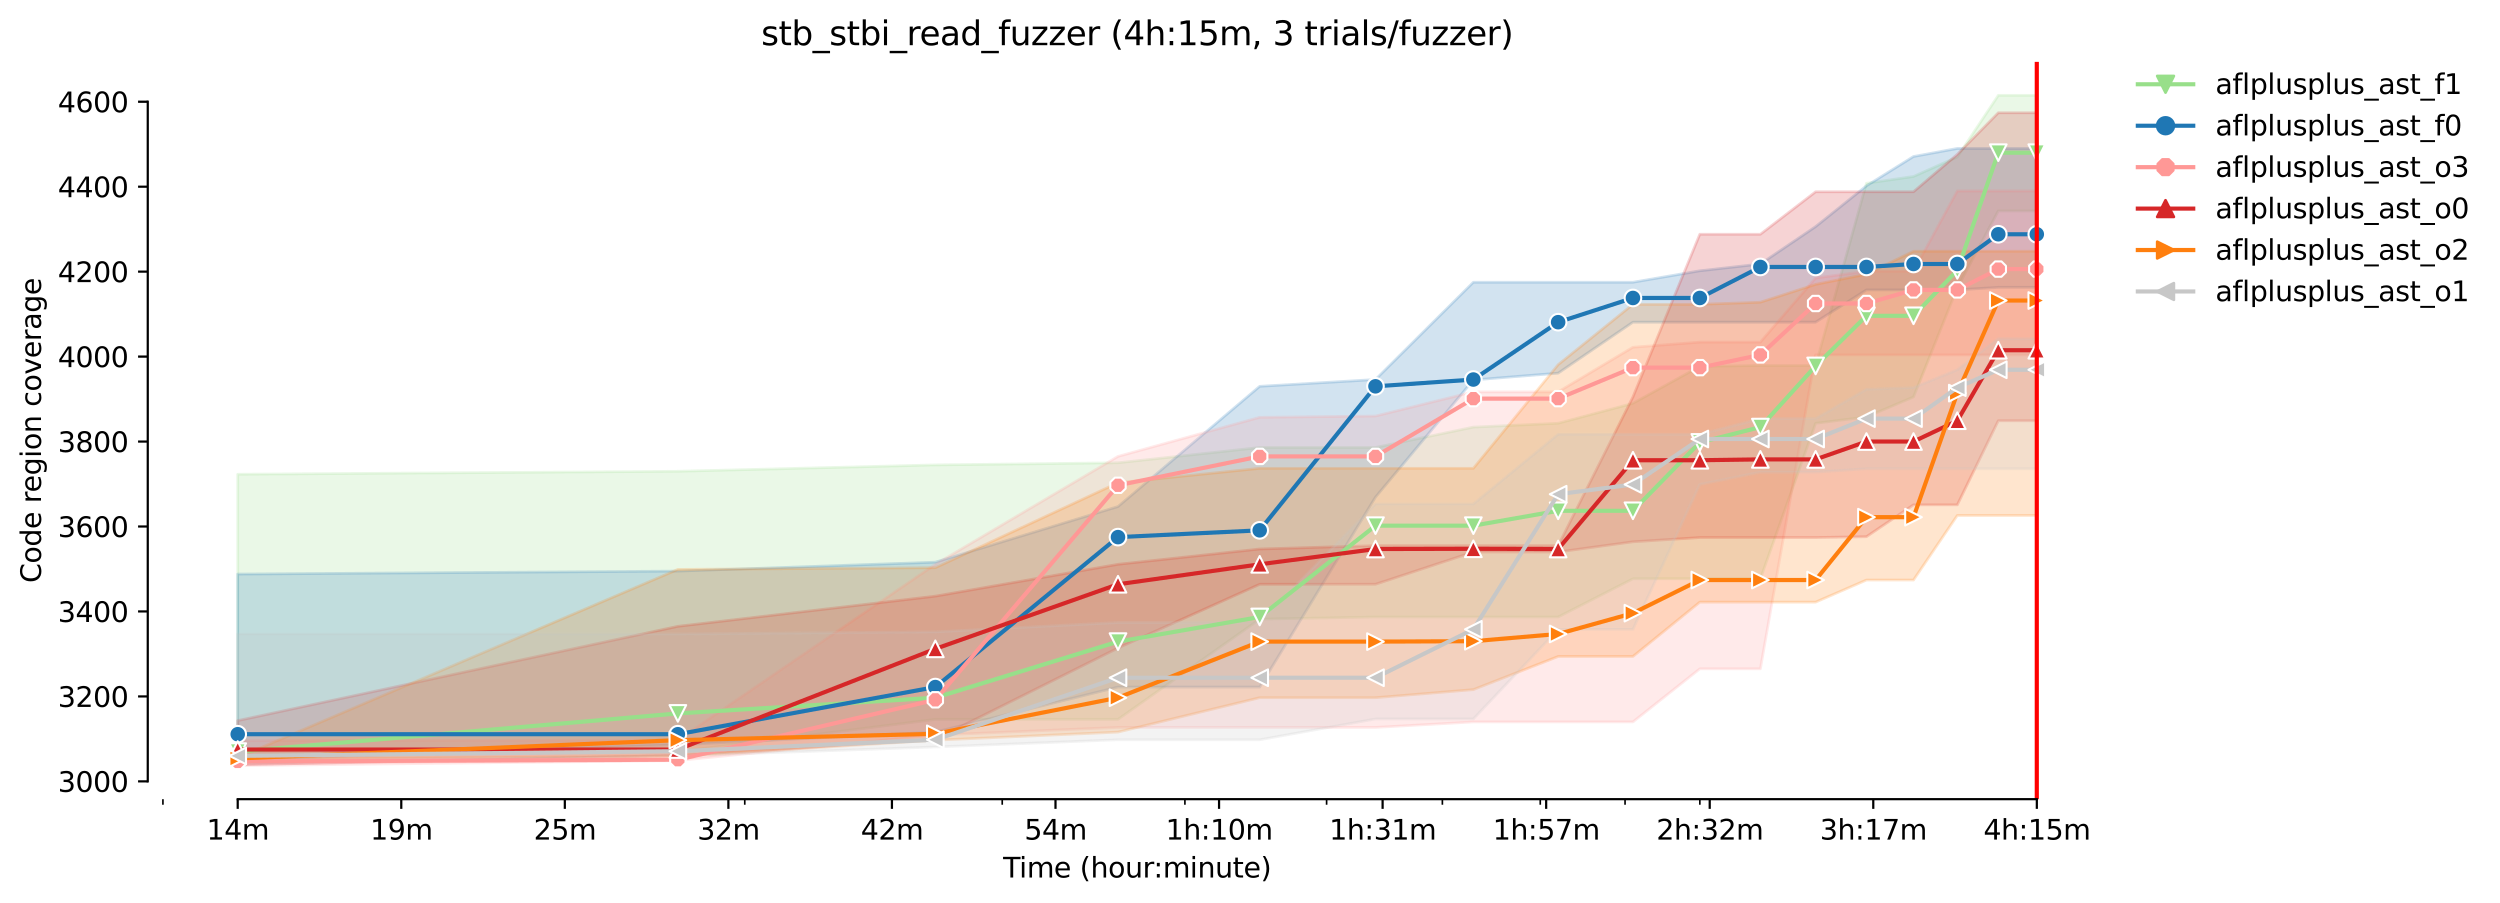 <?xml version="1.0" encoding="utf-8" standalone="no"?>
<!DOCTYPE svg PUBLIC "-//W3C//DTD SVG 1.1//EN"
  "http://www.w3.org/Graphics/SVG/1.1/DTD/svg11.dtd">
<svg xmlns:xlink="http://www.w3.org/1999/xlink" width="902.281pt" height="325.986pt" viewBox="0 0 902.281 325.986" xmlns="http://www.w3.org/2000/svg" version="1.1">
 <defs>
  <style type="text/css">*{stroke-linejoin: round; stroke-linecap: butt}</style>
 </defs>
 <g id="figure_1">
  <g id="patch_1">
   <path d="M 0 325.986 
L 902.281 325.986 
L 902.281 0 
L 0 0 
z
" style="fill: #ffffff"/>
  </g>
  <g id="axes_1">
   <g id="patch_2">
    <path d="M 53.328 288.43 
L 767.568 288.43 
L 767.568 22.318 
L 53.328 22.318 
z
" style="fill: #ffffff"/>
   </g>
   <g id="PolyCollection_1">
    <defs>
     <path id="ma57a8e0111" d="M 85.794 -154.822 
L 85.794 -53.332 
L 244.647 -54.711 
L 337.571 -66.363 
L 403.501 -66.363 
L 454.641 -102.544 
L 496.425 -103.31 
L 531.753 -103.31 
L 562.355 -103.31 
L 589.348 -117.108 
L 613.495 -117.108 
L 635.338 -117.108 
L 655.279 -173.218 
L 673.623 -175.518 
L 690.606 -182.724 
L 706.418 -222.124 
L 721.209 -249.872 
L 735.103 -249.872 
L 735.103 -291.572 
L 735.103 -291.572 
L 721.209 -291.572 
L 706.418 -269.343 
L 690.606 -262.29 
L 673.623 -259.837 
L 655.279 -194.068 
L 635.338 -194.068 
L 613.495 -193.762 
L 589.348 -180.424 
L 562.355 -173.218 
L 531.753 -171.839 
L 496.425 -164.48 
L 454.641 -164.48 
L 403.501 -158.961 
L 337.571 -158.194 
L 244.647 -155.895 
L 85.794 -154.822 
z
" style="stroke: #98df8a; stroke-opacity: 0.2"/>
    </defs>
    <g clip-path="url(#p7ab50158ef)">
     <use xlink:href="#ma57a8e0111" x="0" y="325.986" style="fill: #98df8a; fill-opacity: 0.2; stroke: #98df8a; stroke-opacity: 0.2"/>
    </g>
   </g>
   <g id="PolyCollection_2">
    <defs>
     <path id="m56c841693c" d="M 85.794 -118.794 
L 85.794 -51.799 
L 244.647 -57.164 
L 337.571 -61.764 
L 403.501 -78.014 
L 454.641 -78.014 
L 496.425 -146.543 
L 531.753 -188.856 
L 562.355 -191.309 
L 589.348 -209.706 
L 613.495 -209.706 
L 635.338 -209.706 
L 655.279 -209.706 
L 673.623 -221.357 
L 690.606 -221.357 
L 706.418 -221.357 
L 721.209 -222.277 
L 735.103 -222.277 
L 735.103 -272.409 
L 735.103 -272.409 
L 721.209 -272.409 
L 706.418 -272.409 
L 690.606 -269.496 
L 673.623 -258.918 
L 655.279 -244.2 
L 635.338 -230.709 
L 613.495 -228.256 
L 589.348 -224.117 
L 562.355 -224.117 
L 531.753 -224.117 
L 496.425 -189.009 
L 454.641 -186.556 
L 403.501 -143.17 
L 337.571 -123.087 
L 244.647 -119.867 
L 85.794 -118.794 
z
" style="stroke: #1f77b4; stroke-opacity: 0.2"/>
    </defs>
    <g clip-path="url(#p7ab50158ef)">
     <use xlink:href="#m56c841693c" x="0" y="325.986" style="fill: #1f77b4; fill-opacity: 0.2; stroke: #1f77b4; stroke-opacity: 0.2"/>
    </g>
   </g>
   <g id="PolyCollection_3">
    <defs>
     <path id="m82900c823d" d="M 85.794 -58.697 
L 85.794 -49.652 
L 244.647 -51.492 
L 337.571 -60.69 
L 403.501 -63.45 
L 454.641 -63.45 
L 496.425 -63.45 
L 531.753 -65.443 
L 562.355 -65.443 
L 589.348 -65.443 
L 613.495 -84.606 
L 635.338 -84.606 
L 655.279 -197.901 
L 673.623 -197.901 
L 690.606 -197.901 
L 706.418 -197.901 
L 721.209 -197.901 
L 735.103 -197.901 
L 735.103 -257.078 
L 735.103 -257.078 
L 721.209 -257.078 
L 706.418 -257.078 
L 690.606 -228.103 
L 673.623 -228.103 
L 655.279 -225.65 
L 635.338 -202.5 
L 613.495 -202.5 
L 589.348 -200.661 
L 562.355 -184.563 
L 531.753 -184.563 
L 496.425 -175.825 
L 454.641 -175.365 
L 403.501 -161.26 
L 337.571 -122.32 
L 244.647 -58.851 
L 85.794 -58.697 
z
" style="stroke: #ff9896; stroke-opacity: 0.2"/>
    </defs>
    <g clip-path="url(#p7ab50158ef)">
     <use xlink:href="#m82900c823d" x="0" y="325.986" style="fill: #ff9896; fill-opacity: 0.2; stroke: #ff9896; stroke-opacity: 0.2"/>
    </g>
   </g>
   <g id="PolyCollection_4">
    <defs>
     <path id="m94e40bd18d" d="M 85.794 -65.903 
L 85.794 -49.959 
L 244.647 -53.332 
L 337.571 -59.157 
L 403.501 -92.119 
L 454.641 -115.115 
L 496.425 -115.115 
L 531.753 -126.766 
L 562.355 -126.766 
L 589.348 -130.446 
L 613.495 -131.979 
L 635.338 -131.979 
L 655.279 -131.979 
L 673.623 -132.285 
L 690.606 -143.783 
L 706.418 -143.783 
L 721.209 -174.138 
L 735.103 -174.138 
L 735.103 -285.287 
L 735.103 -285.287 
L 721.209 -285.287 
L 706.418 -270.262 
L 690.606 -256.771 
L 673.623 -256.771 
L 655.279 -256.771 
L 635.338 -241.441 
L 613.495 -241.441 
L 589.348 -182.724 
L 562.355 -129.066 
L 531.753 -129.066 
L 496.425 -129.066 
L 454.641 -127.839 
L 403.501 -122.32 
L 337.571 -110.822 
L 244.647 -99.937 
L 85.794 -65.903 
z
" style="stroke: #d62728; stroke-opacity: 0.2"/>
    </defs>
    <g clip-path="url(#p7ab50158ef)">
     <use xlink:href="#m94e40bd18d" x="0" y="325.986" style="fill: #d62728; fill-opacity: 0.2; stroke: #d62728; stroke-opacity: 0.2"/>
    </g>
   </g>
   <g id="PolyCollection_5">
    <defs>
     <path id="m2a2782e227" d="M 85.794 -52.565 
L 85.794 -51.952 
L 244.647 -53.025 
L 337.571 -58.851 
L 403.501 -61.764 
L 454.641 -74.182 
L 496.425 -74.182 
L 531.753 -77.094 
L 562.355 -89.052 
L 589.348 -89.052 
L 613.495 -108.676 
L 635.338 -108.676 
L 655.279 -108.676 
L 673.623 -116.648 
L 690.606 -116.648 
L 706.418 -139.951 
L 721.209 -139.951 
L 735.103 -139.951 
L 735.103 -235.308 
L 735.103 -235.308 
L 721.209 -235.308 
L 706.418 -235.308 
L 690.606 -235.308 
L 673.623 -227.03 
L 655.279 -223.35 
L 635.338 -216.911 
L 613.495 -216.145 
L 589.348 -216.145 
L 562.355 -194.375 
L 531.753 -156.968 
L 496.425 -156.968 
L 454.641 -156.968 
L 403.501 -151.755 
L 337.571 -121.094 
L 244.647 -120.481 
L 85.794 -52.565 
z
" style="stroke: #ff7f0e; stroke-opacity: 0.2"/>
    </defs>
    <g clip-path="url(#p7ab50158ef)">
     <use xlink:href="#m2a2782e227" x="0" y="325.986" style="fill: #ff7f0e; fill-opacity: 0.2; stroke: #ff7f0e; stroke-opacity: 0.2"/>
    </g>
   </g>
   <g id="PolyCollection_6">
    <defs>
     <path id="m786f823ad7" d="M 85.794 -97.178 
L 85.794 -50.572 
L 244.647 -53.178 
L 337.571 -56.398 
L 403.501 -59.004 
L 454.641 -59.004 
L 496.425 -66.516 
L 531.753 -66.516 
L 562.355 -98.864 
L 589.348 -98.864 
L 613.495 -151.142 
L 635.338 -155.588 
L 655.279 -155.588 
L 673.623 -156.815 
L 690.606 -156.815 
L 706.418 -156.815 
L 721.209 -156.815 
L 735.103 -156.815 
L 735.103 -203.727 
L 735.103 -203.727 
L 721.209 -203.727 
L 706.418 -192.535 
L 690.606 -186.096 
L 673.623 -185.483 
L 655.279 -174.905 
L 635.338 -174.905 
L 613.495 -169.232 
L 589.348 -169.232 
L 562.355 -169.232 
L 531.753 -144.09 
L 496.425 -144.09 
L 454.641 -101.317 
L 403.501 -101.317 
L 337.571 -97.944 
L 244.647 -97.178 
L 85.794 -97.178 
z
" style="stroke: #c7c7c7; stroke-opacity: 0.2"/>
    </defs>
    <g clip-path="url(#p7ab50158ef)">
     <use xlink:href="#m786f823ad7" x="0" y="325.986" style="fill: #c7c7c7; fill-opacity: 0.2; stroke: #c7c7c7; stroke-opacity: 0.2"/>
    </g>
   </g>
   <g id="matplotlib.axis_1">
    <g id="xtick_1">
     <g id="line2d_1">
      <defs>
       <path id="m661088fdb0" d="M 0 0 
L 0 3.5 
" style="stroke: #000000; stroke-width: 0.8"/>
      </defs>
      <g>
       <use xlink:href="#m661088fdb0" x="85.794" y="288.43" style="stroke: #000000; stroke-width: 0.8"/>
      </g>
     </g>
     <g id="text_1">
      <!-- 14m -->
      <g transform="translate(74.561 303.029)scale(0.1 -0.1)">
       <defs>
        <path id="DejaVuSans-31" d="M 794 531 
L 1825 531 
L 1825 4091 
L 703 3866 
L 703 4441 
L 1819 4666 
L 2450 4666 
L 2450 531 
L 3481 531 
L 3481 0 
L 794 0 
L 794 531 
z
" transform="scale(0.016)"/>
        <path id="DejaVuSans-34" d="M 2419 4116 
L 825 1625 
L 2419 1625 
L 2419 4116 
z
M 2253 4666 
L 3047 4666 
L 3047 1625 
L 3713 1625 
L 3713 1100 
L 3047 1100 
L 3047 0 
L 2419 0 
L 2419 1100 
L 313 1100 
L 313 1709 
L 2253 4666 
z
" transform="scale(0.016)"/>
        <path id="DejaVuSans-6d" d="M 3328 2828 
Q 3544 3216 3844 3400 
Q 4144 3584 4550 3584 
Q 5097 3584 5394 3201 
Q 5691 2819 5691 2113 
L 5691 0 
L 5113 0 
L 5113 2094 
Q 5113 2597 4934 2840 
Q 4756 3084 4391 3084 
Q 3944 3084 3684 2787 
Q 3425 2491 3425 1978 
L 3425 0 
L 2847 0 
L 2847 2094 
Q 2847 2600 2669 2842 
Q 2491 3084 2119 3084 
Q 1678 3084 1418 2786 
Q 1159 2488 1159 1978 
L 1159 0 
L 581 0 
L 581 3500 
L 1159 3500 
L 1159 2956 
Q 1356 3278 1631 3431 
Q 1906 3584 2284 3584 
Q 2666 3584 2933 3390 
Q 3200 3197 3328 2828 
z
" transform="scale(0.016)"/>
       </defs>
       <use xlink:href="#DejaVuSans-31"/>
       <use xlink:href="#DejaVuSans-34" x="63.623"/>
       <use xlink:href="#DejaVuSans-6d" x="127.246"/>
      </g>
     </g>
    </g>
    <g id="xtick_2">
     <g id="line2d_2">
      <g>
       <use xlink:href="#m661088fdb0" x="144.823" y="288.43" style="stroke: #000000; stroke-width: 0.8"/>
      </g>
     </g>
     <g id="text_2">
      <!-- 19m -->
      <g transform="translate(133.59 303.029)scale(0.1 -0.1)">
       <defs>
        <path id="DejaVuSans-39" d="M 703 97 
L 703 672 
Q 941 559 1184 500 
Q 1428 441 1663 441 
Q 2288 441 2617 861 
Q 2947 1281 2994 2138 
Q 2813 1869 2534 1725 
Q 2256 1581 1919 1581 
Q 1219 1581 811 2004 
Q 403 2428 403 3163 
Q 403 3881 828 4315 
Q 1253 4750 1959 4750 
Q 2769 4750 3195 4129 
Q 3622 3509 3622 2328 
Q 3622 1225 3098 567 
Q 2575 -91 1691 -91 
Q 1453 -91 1209 -44 
Q 966 3 703 97 
z
M 1959 2075 
Q 2384 2075 2632 2365 
Q 2881 2656 2881 3163 
Q 2881 3666 2632 3958 
Q 2384 4250 1959 4250 
Q 1534 4250 1286 3958 
Q 1038 3666 1038 3163 
Q 1038 2656 1286 2365 
Q 1534 2075 1959 2075 
z
" transform="scale(0.016)"/>
       </defs>
       <use xlink:href="#DejaVuSans-31"/>
       <use xlink:href="#DejaVuSans-39" x="63.623"/>
       <use xlink:href="#DejaVuSans-6d" x="127.246"/>
      </g>
     </g>
    </g>
    <g id="xtick_3">
     <g id="line2d_3">
      <g>
       <use xlink:href="#m661088fdb0" x="203.853" y="288.43" style="stroke: #000000; stroke-width: 0.8"/>
      </g>
     </g>
     <g id="text_3">
      <!-- 25m -->
      <g transform="translate(192.62 303.029)scale(0.1 -0.1)">
       <defs>
        <path id="DejaVuSans-32" d="M 1228 531 
L 3431 531 
L 3431 0 
L 469 0 
L 469 531 
Q 828 903 1448 1529 
Q 2069 2156 2228 2338 
Q 2531 2678 2651 2914 
Q 2772 3150 2772 3378 
Q 2772 3750 2511 3984 
Q 2250 4219 1831 4219 
Q 1534 4219 1204 4116 
Q 875 4013 500 3803 
L 500 4441 
Q 881 4594 1212 4672 
Q 1544 4750 1819 4750 
Q 2544 4750 2975 4387 
Q 3406 4025 3406 3419 
Q 3406 3131 3298 2873 
Q 3191 2616 2906 2266 
Q 2828 2175 2409 1742 
Q 1991 1309 1228 531 
z
" transform="scale(0.016)"/>
        <path id="DejaVuSans-35" d="M 691 4666 
L 3169 4666 
L 3169 4134 
L 1269 4134 
L 1269 2991 
Q 1406 3038 1543 3061 
Q 1681 3084 1819 3084 
Q 2600 3084 3056 2656 
Q 3513 2228 3513 1497 
Q 3513 744 3044 326 
Q 2575 -91 1722 -91 
Q 1428 -91 1123 -41 
Q 819 9 494 109 
L 494 744 
Q 775 591 1075 516 
Q 1375 441 1709 441 
Q 2250 441 2565 725 
Q 2881 1009 2881 1497 
Q 2881 1984 2565 2268 
Q 2250 2553 1709 2553 
Q 1456 2553 1204 2497 
Q 953 2441 691 2322 
L 691 4666 
z
" transform="scale(0.016)"/>
       </defs>
       <use xlink:href="#DejaVuSans-32"/>
       <use xlink:href="#DejaVuSans-35" x="63.623"/>
       <use xlink:href="#DejaVuSans-6d" x="127.246"/>
      </g>
     </g>
    </g>
    <g id="xtick_4">
     <g id="line2d_4">
      <g>
       <use xlink:href="#m661088fdb0" x="262.882" y="288.43" style="stroke: #000000; stroke-width: 0.8"/>
      </g>
     </g>
     <g id="text_4">
      <!-- 32m -->
      <g transform="translate(251.649 303.029)scale(0.1 -0.1)">
       <defs>
        <path id="DejaVuSans-33" d="M 2597 2516 
Q 3050 2419 3304 2112 
Q 3559 1806 3559 1356 
Q 3559 666 3084 287 
Q 2609 -91 1734 -91 
Q 1441 -91 1130 -33 
Q 819 25 488 141 
L 488 750 
Q 750 597 1062 519 
Q 1375 441 1716 441 
Q 2309 441 2620 675 
Q 2931 909 2931 1356 
Q 2931 1769 2642 2001 
Q 2353 2234 1838 2234 
L 1294 2234 
L 1294 2753 
L 1863 2753 
Q 2328 2753 2575 2939 
Q 2822 3125 2822 3475 
Q 2822 3834 2567 4026 
Q 2313 4219 1838 4219 
Q 1578 4219 1281 4162 
Q 984 4106 628 3988 
L 628 4550 
Q 988 4650 1302 4700 
Q 1616 4750 1894 4750 
Q 2613 4750 3031 4423 
Q 3450 4097 3450 3541 
Q 3450 3153 3228 2886 
Q 3006 2619 2597 2516 
z
" transform="scale(0.016)"/>
       </defs>
       <use xlink:href="#DejaVuSans-33"/>
       <use xlink:href="#DejaVuSans-32" x="63.623"/>
       <use xlink:href="#DejaVuSans-6d" x="127.246"/>
      </g>
     </g>
    </g>
    <g id="xtick_5">
     <g id="line2d_5">
      <g>
       <use xlink:href="#m661088fdb0" x="321.911" y="288.43" style="stroke: #000000; stroke-width: 0.8"/>
      </g>
     </g>
     <g id="text_5">
      <!-- 42m -->
      <g transform="translate(310.679 303.029)scale(0.1 -0.1)">
       <use xlink:href="#DejaVuSans-34"/>
       <use xlink:href="#DejaVuSans-32" x="63.623"/>
       <use xlink:href="#DejaVuSans-6d" x="127.246"/>
      </g>
     </g>
    </g>
    <g id="xtick_6">
     <g id="line2d_6">
      <g>
       <use xlink:href="#m661088fdb0" x="380.941" y="288.43" style="stroke: #000000; stroke-width: 0.8"/>
      </g>
     </g>
     <g id="text_6">
      <!-- 54m -->
      <g transform="translate(369.708 303.029)scale(0.1 -0.1)">
       <use xlink:href="#DejaVuSans-35"/>
       <use xlink:href="#DejaVuSans-34" x="63.623"/>
       <use xlink:href="#DejaVuSans-6d" x="127.246"/>
      </g>
     </g>
    </g>
    <g id="xtick_7">
     <g id="line2d_7">
      <g>
       <use xlink:href="#m661088fdb0" x="439.97" y="288.43" style="stroke: #000000; stroke-width: 0.8"/>
      </g>
     </g>
     <g id="text_7">
      <!-- 1h:10m -->
      <g transform="translate(420.703 303.029)scale(0.1 -0.1)">
       <defs>
        <path id="DejaVuSans-68" d="M 3513 2113 
L 3513 0 
L 2938 0 
L 2938 2094 
Q 2938 2591 2744 2837 
Q 2550 3084 2163 3084 
Q 1697 3084 1428 2787 
Q 1159 2491 1159 1978 
L 1159 0 
L 581 0 
L 581 4863 
L 1159 4863 
L 1159 2956 
Q 1366 3272 1645 3428 
Q 1925 3584 2291 3584 
Q 2894 3584 3203 3211 
Q 3513 2838 3513 2113 
z
" transform="scale(0.016)"/>
        <path id="DejaVuSans-3a" d="M 750 794 
L 1409 794 
L 1409 0 
L 750 0 
L 750 794 
z
M 750 3309 
L 1409 3309 
L 1409 2516 
L 750 2516 
L 750 3309 
z
" transform="scale(0.016)"/>
        <path id="DejaVuSans-30" d="M 2034 4250 
Q 1547 4250 1301 3770 
Q 1056 3291 1056 2328 
Q 1056 1369 1301 889 
Q 1547 409 2034 409 
Q 2525 409 2770 889 
Q 3016 1369 3016 2328 
Q 3016 3291 2770 3770 
Q 2525 4250 2034 4250 
z
M 2034 4750 
Q 2819 4750 3233 4129 
Q 3647 3509 3647 2328 
Q 3647 1150 3233 529 
Q 2819 -91 2034 -91 
Q 1250 -91 836 529 
Q 422 1150 422 2328 
Q 422 3509 836 4129 
Q 1250 4750 2034 4750 
z
" transform="scale(0.016)"/>
       </defs>
       <use xlink:href="#DejaVuSans-31"/>
       <use xlink:href="#DejaVuSans-68" x="63.623"/>
       <use xlink:href="#DejaVuSans-3a" x="127.002"/>
       <use xlink:href="#DejaVuSans-31" x="160.693"/>
       <use xlink:href="#DejaVuSans-30" x="224.316"/>
       <use xlink:href="#DejaVuSans-6d" x="287.939"/>
      </g>
     </g>
    </g>
    <g id="xtick_8">
     <g id="line2d_8">
      <g>
       <use xlink:href="#m661088fdb0" x="499" y="288.43" style="stroke: #000000; stroke-width: 0.8"/>
      </g>
     </g>
     <g id="text_8">
      <!-- 1h:31m -->
      <g transform="translate(479.733 303.029)scale(0.1 -0.1)">
       <use xlink:href="#DejaVuSans-31"/>
       <use xlink:href="#DejaVuSans-68" x="63.623"/>
       <use xlink:href="#DejaVuSans-3a" x="127.002"/>
       <use xlink:href="#DejaVuSans-33" x="160.693"/>
       <use xlink:href="#DejaVuSans-31" x="224.316"/>
       <use xlink:href="#DejaVuSans-6d" x="287.939"/>
      </g>
     </g>
    </g>
    <g id="xtick_9">
     <g id="line2d_9">
      <g>
       <use xlink:href="#m661088fdb0" x="558.029" y="288.43" style="stroke: #000000; stroke-width: 0.8"/>
      </g>
     </g>
     <g id="text_9">
      <!-- 1h:57m -->
      <g transform="translate(538.762 303.029)scale(0.1 -0.1)">
       <defs>
        <path id="DejaVuSans-37" d="M 525 4666 
L 3525 4666 
L 3525 4397 
L 1831 0 
L 1172 0 
L 2766 4134 
L 525 4134 
L 525 4666 
z
" transform="scale(0.016)"/>
       </defs>
       <use xlink:href="#DejaVuSans-31"/>
       <use xlink:href="#DejaVuSans-68" x="63.623"/>
       <use xlink:href="#DejaVuSans-3a" x="127.002"/>
       <use xlink:href="#DejaVuSans-35" x="160.693"/>
       <use xlink:href="#DejaVuSans-37" x="224.316"/>
       <use xlink:href="#DejaVuSans-6d" x="287.939"/>
      </g>
     </g>
    </g>
    <g id="xtick_10">
     <g id="line2d_10">
      <g>
       <use xlink:href="#m661088fdb0" x="617.059" y="288.43" style="stroke: #000000; stroke-width: 0.8"/>
      </g>
     </g>
     <g id="text_10">
      <!-- 2h:32m -->
      <g transform="translate(597.792 303.029)scale(0.1 -0.1)">
       <use xlink:href="#DejaVuSans-32"/>
       <use xlink:href="#DejaVuSans-68" x="63.623"/>
       <use xlink:href="#DejaVuSans-3a" x="127.002"/>
       <use xlink:href="#DejaVuSans-33" x="160.693"/>
       <use xlink:href="#DejaVuSans-32" x="224.316"/>
       <use xlink:href="#DejaVuSans-6d" x="287.939"/>
      </g>
     </g>
    </g>
    <g id="xtick_11">
     <g id="line2d_11">
      <g>
       <use xlink:href="#m661088fdb0" x="676.088" y="288.43" style="stroke: #000000; stroke-width: 0.8"/>
      </g>
     </g>
     <g id="text_11">
      <!-- 3h:17m -->
      <g transform="translate(656.821 303.029)scale(0.1 -0.1)">
       <use xlink:href="#DejaVuSans-33"/>
       <use xlink:href="#DejaVuSans-68" x="63.623"/>
       <use xlink:href="#DejaVuSans-3a" x="127.002"/>
       <use xlink:href="#DejaVuSans-31" x="160.693"/>
       <use xlink:href="#DejaVuSans-37" x="224.316"/>
       <use xlink:href="#DejaVuSans-6d" x="287.939"/>
      </g>
     </g>
    </g>
    <g id="xtick_12">
     <g id="line2d_12">
      <g>
       <use xlink:href="#m661088fdb0" x="735.118" y="288.43" style="stroke: #000000; stroke-width: 0.8"/>
      </g>
     </g>
     <g id="text_12">
      <!-- 4h:15m -->
      <g transform="translate(715.85 303.029)scale(0.1 -0.1)">
       <use xlink:href="#DejaVuSans-34"/>
       <use xlink:href="#DejaVuSans-68" x="63.623"/>
       <use xlink:href="#DejaVuSans-3a" x="127.002"/>
       <use xlink:href="#DejaVuSans-31" x="160.693"/>
       <use xlink:href="#DejaVuSans-35" x="224.316"/>
       <use xlink:href="#DejaVuSans-6d" x="287.939"/>
      </g>
     </g>
    </g>
    <g id="xtick_13">
     <g id="line2d_13">
      <defs>
       <path id="ma9751dd664" d="M 0 0 
L 0 2 
" style="stroke: #000000; stroke-width: 0.6"/>
      </defs>
      <g>
       <use xlink:href="#ma9751dd664" x="58.8" y="288.43" style="stroke: #000000; stroke-width: 0.6"/>
      </g>
     </g>
    </g>
    <g id="xtick_14">
     <g id="line2d_14">
      <g>
       <use xlink:href="#ma9751dd664" x="268.794" y="288.43" style="stroke: #000000; stroke-width: 0.6"/>
      </g>
     </g>
    </g>
    <g id="xtick_15">
     <g id="line2d_15">
      <g>
       <use xlink:href="#ma9751dd664" x="361.717" y="288.43" style="stroke: #000000; stroke-width: 0.6"/>
      </g>
     </g>
    </g>
    <g id="xtick_16">
     <g id="line2d_16">
      <g>
       <use xlink:href="#ma9751dd664" x="427.647" y="288.43" style="stroke: #000000; stroke-width: 0.6"/>
      </g>
     </g>
    </g>
    <g id="xtick_17">
     <g id="line2d_17">
      <g>
       <use xlink:href="#ma9751dd664" x="478.787" y="288.43" style="stroke: #000000; stroke-width: 0.6"/>
      </g>
     </g>
    </g>
    <g id="xtick_18">
     <g id="line2d_18">
      <g>
       <use xlink:href="#ma9751dd664" x="520.571" y="288.43" style="stroke: #000000; stroke-width: 0.6"/>
      </g>
     </g>
    </g>
    <g id="xtick_19">
     <g id="line2d_19">
      <g>
       <use xlink:href="#ma9751dd664" x="555.899" y="288.43" style="stroke: #000000; stroke-width: 0.6"/>
      </g>
     </g>
    </g>
    <g id="xtick_20">
     <g id="line2d_20">
      <g>
       <use xlink:href="#ma9751dd664" x="586.501" y="288.43" style="stroke: #000000; stroke-width: 0.6"/>
      </g>
     </g>
    </g>
    <g id="xtick_21">
     <g id="line2d_21">
      <g>
       <use xlink:href="#ma9751dd664" x="613.495" y="288.43" style="stroke: #000000; stroke-width: 0.6"/>
      </g>
     </g>
    </g>
    <g id="text_13">
     <!-- Time (hour:minute) -->
     <g transform="translate(362.041 316.707)scale(0.1 -0.1)">
      <defs>
       <path id="DejaVuSans-54" d="M -19 4666 
L 3928 4666 
L 3928 4134 
L 2272 4134 
L 2272 0 
L 1638 0 
L 1638 4134 
L -19 4134 
L -19 4666 
z
" transform="scale(0.016)"/>
       <path id="DejaVuSans-69" d="M 603 3500 
L 1178 3500 
L 1178 0 
L 603 0 
L 603 3500 
z
M 603 4863 
L 1178 4863 
L 1178 4134 
L 603 4134 
L 603 4863 
z
" transform="scale(0.016)"/>
       <path id="DejaVuSans-65" d="M 3597 1894 
L 3597 1613 
L 953 1613 
Q 991 1019 1311 708 
Q 1631 397 2203 397 
Q 2534 397 2845 478 
Q 3156 559 3463 722 
L 3463 178 
Q 3153 47 2828 -22 
Q 2503 -91 2169 -91 
Q 1331 -91 842 396 
Q 353 884 353 1716 
Q 353 2575 817 3079 
Q 1281 3584 2069 3584 
Q 2775 3584 3186 3129 
Q 3597 2675 3597 1894 
z
M 3022 2063 
Q 3016 2534 2758 2815 
Q 2500 3097 2075 3097 
Q 1594 3097 1305 2825 
Q 1016 2553 972 2059 
L 3022 2063 
z
" transform="scale(0.016)"/>
       <path id="DejaVuSans-20" transform="scale(0.016)"/>
       <path id="DejaVuSans-28" d="M 1984 4856 
Q 1566 4138 1362 3434 
Q 1159 2731 1159 2009 
Q 1159 1288 1364 580 
Q 1569 -128 1984 -844 
L 1484 -844 
Q 1016 -109 783 600 
Q 550 1309 550 2009 
Q 550 2706 781 3412 
Q 1013 4119 1484 4856 
L 1984 4856 
z
" transform="scale(0.016)"/>
       <path id="DejaVuSans-6f" d="M 1959 3097 
Q 1497 3097 1228 2736 
Q 959 2375 959 1747 
Q 959 1119 1226 758 
Q 1494 397 1959 397 
Q 2419 397 2687 759 
Q 2956 1122 2956 1747 
Q 2956 2369 2687 2733 
Q 2419 3097 1959 3097 
z
M 1959 3584 
Q 2709 3584 3137 3096 
Q 3566 2609 3566 1747 
Q 3566 888 3137 398 
Q 2709 -91 1959 -91 
Q 1206 -91 779 398 
Q 353 888 353 1747 
Q 353 2609 779 3096 
Q 1206 3584 1959 3584 
z
" transform="scale(0.016)"/>
       <path id="DejaVuSans-75" d="M 544 1381 
L 544 3500 
L 1119 3500 
L 1119 1403 
Q 1119 906 1312 657 
Q 1506 409 1894 409 
Q 2359 409 2629 706 
Q 2900 1003 2900 1516 
L 2900 3500 
L 3475 3500 
L 3475 0 
L 2900 0 
L 2900 538 
Q 2691 219 2414 64 
Q 2138 -91 1772 -91 
Q 1169 -91 856 284 
Q 544 659 544 1381 
z
M 1991 3584 
L 1991 3584 
z
" transform="scale(0.016)"/>
       <path id="DejaVuSans-72" d="M 2631 2963 
Q 2534 3019 2420 3045 
Q 2306 3072 2169 3072 
Q 1681 3072 1420 2755 
Q 1159 2438 1159 1844 
L 1159 0 
L 581 0 
L 581 3500 
L 1159 3500 
L 1159 2956 
Q 1341 3275 1631 3429 
Q 1922 3584 2338 3584 
Q 2397 3584 2469 3576 
Q 2541 3569 2628 3553 
L 2631 2963 
z
" transform="scale(0.016)"/>
       <path id="DejaVuSans-6e" d="M 3513 2113 
L 3513 0 
L 2938 0 
L 2938 2094 
Q 2938 2591 2744 2837 
Q 2550 3084 2163 3084 
Q 1697 3084 1428 2787 
Q 1159 2491 1159 1978 
L 1159 0 
L 581 0 
L 581 3500 
L 1159 3500 
L 1159 2956 
Q 1366 3272 1645 3428 
Q 1925 3584 2291 3584 
Q 2894 3584 3203 3211 
Q 3513 2838 3513 2113 
z
" transform="scale(0.016)"/>
       <path id="DejaVuSans-74" d="M 1172 4494 
L 1172 3500 
L 2356 3500 
L 2356 3053 
L 1172 3053 
L 1172 1153 
Q 1172 725 1289 603 
Q 1406 481 1766 481 
L 2356 481 
L 2356 0 
L 1766 0 
Q 1100 0 847 248 
Q 594 497 594 1153 
L 594 3053 
L 172 3053 
L 172 3500 
L 594 3500 
L 594 4494 
L 1172 4494 
z
" transform="scale(0.016)"/>
       <path id="DejaVuSans-29" d="M 513 4856 
L 1013 4856 
Q 1481 4119 1714 3412 
Q 1947 2706 1947 2009 
Q 1947 1309 1714 600 
Q 1481 -109 1013 -844 
L 513 -844 
Q 928 -128 1133 580 
Q 1338 1288 1338 2009 
Q 1338 2731 1133 3434 
Q 928 4138 513 4856 
z
" transform="scale(0.016)"/>
      </defs>
      <use xlink:href="#DejaVuSans-54"/>
      <use xlink:href="#DejaVuSans-69" x="57.959"/>
      <use xlink:href="#DejaVuSans-6d" x="85.742"/>
      <use xlink:href="#DejaVuSans-65" x="183.154"/>
      <use xlink:href="#DejaVuSans-20" x="244.678"/>
      <use xlink:href="#DejaVuSans-28" x="276.465"/>
      <use xlink:href="#DejaVuSans-68" x="315.479"/>
      <use xlink:href="#DejaVuSans-6f" x="378.857"/>
      <use xlink:href="#DejaVuSans-75" x="440.039"/>
      <use xlink:href="#DejaVuSans-72" x="503.418"/>
      <use xlink:href="#DejaVuSans-3a" x="542.781"/>
      <use xlink:href="#DejaVuSans-6d" x="576.473"/>
      <use xlink:href="#DejaVuSans-69" x="673.885"/>
      <use xlink:href="#DejaVuSans-6e" x="701.668"/>
      <use xlink:href="#DejaVuSans-75" x="765.047"/>
      <use xlink:href="#DejaVuSans-74" x="828.426"/>
      <use xlink:href="#DejaVuSans-65" x="867.635"/>
      <use xlink:href="#DejaVuSans-29" x="929.158"/>
     </g>
    </g>
   </g>
   <g id="matplotlib.axis_2">
    <g id="ytick_1">
     <g id="line2d_22">
      <defs>
       <path id="me75a446b9f" d="M 0 0 
L -3.5 0 
" style="stroke: #000000; stroke-width: 0.8"/>
      </defs>
      <g>
       <use xlink:href="#me75a446b9f" x="53.328" y="282.007" style="stroke: #000000; stroke-width: 0.8"/>
      </g>
     </g>
     <g id="text_14">
      <!-- 3000 -->
      <g transform="translate(20.878 285.806)scale(0.1 -0.1)">
       <use xlink:href="#DejaVuSans-33"/>
       <use xlink:href="#DejaVuSans-30" x="63.623"/>
       <use xlink:href="#DejaVuSans-30" x="127.246"/>
       <use xlink:href="#DejaVuSans-30" x="190.869"/>
      </g>
     </g>
    </g>
    <g id="ytick_2">
     <g id="line2d_23">
      <g>
       <use xlink:href="#me75a446b9f" x="53.328" y="251.345" style="stroke: #000000; stroke-width: 0.8"/>
      </g>
     </g>
     <g id="text_15">
      <!-- 3200 -->
      <g transform="translate(20.878 255.144)scale(0.1 -0.1)">
       <use xlink:href="#DejaVuSans-33"/>
       <use xlink:href="#DejaVuSans-32" x="63.623"/>
       <use xlink:href="#DejaVuSans-30" x="127.246"/>
       <use xlink:href="#DejaVuSans-30" x="190.869"/>
      </g>
     </g>
    </g>
    <g id="ytick_3">
     <g id="line2d_24">
      <g>
       <use xlink:href="#me75a446b9f" x="53.328" y="220.683" style="stroke: #000000; stroke-width: 0.8"/>
      </g>
     </g>
     <g id="text_16">
      <!-- 3400 -->
      <g transform="translate(20.878 224.483)scale(0.1 -0.1)">
       <use xlink:href="#DejaVuSans-33"/>
       <use xlink:href="#DejaVuSans-34" x="63.623"/>
       <use xlink:href="#DejaVuSans-30" x="127.246"/>
       <use xlink:href="#DejaVuSans-30" x="190.869"/>
      </g>
     </g>
    </g>
    <g id="ytick_4">
     <g id="line2d_25">
      <g>
       <use xlink:href="#me75a446b9f" x="53.328" y="190.022" style="stroke: #000000; stroke-width: 0.8"/>
      </g>
     </g>
     <g id="text_17">
      <!-- 3600 -->
      <g transform="translate(20.878 193.821)scale(0.1 -0.1)">
       <defs>
        <path id="DejaVuSans-36" d="M 2113 2584 
Q 1688 2584 1439 2293 
Q 1191 2003 1191 1497 
Q 1191 994 1439 701 
Q 1688 409 2113 409 
Q 2538 409 2786 701 
Q 3034 994 3034 1497 
Q 3034 2003 2786 2293 
Q 2538 2584 2113 2584 
z
M 3366 4563 
L 3366 3988 
Q 3128 4100 2886 4159 
Q 2644 4219 2406 4219 
Q 1781 4219 1451 3797 
Q 1122 3375 1075 2522 
Q 1259 2794 1537 2939 
Q 1816 3084 2150 3084 
Q 2853 3084 3261 2657 
Q 3669 2231 3669 1497 
Q 3669 778 3244 343 
Q 2819 -91 2113 -91 
Q 1303 -91 875 529 
Q 447 1150 447 2328 
Q 447 3434 972 4092 
Q 1497 4750 2381 4750 
Q 2619 4750 2861 4703 
Q 3103 4656 3366 4563 
z
" transform="scale(0.016)"/>
       </defs>
       <use xlink:href="#DejaVuSans-33"/>
       <use xlink:href="#DejaVuSans-36" x="63.623"/>
       <use xlink:href="#DejaVuSans-30" x="127.246"/>
       <use xlink:href="#DejaVuSans-30" x="190.869"/>
      </g>
     </g>
    </g>
    <g id="ytick_5">
     <g id="line2d_26">
      <g>
       <use xlink:href="#me75a446b9f" x="53.328" y="159.36" style="stroke: #000000; stroke-width: 0.8"/>
      </g>
     </g>
     <g id="text_18">
      <!-- 3800 -->
      <g transform="translate(20.878 163.159)scale(0.1 -0.1)">
       <defs>
        <path id="DejaVuSans-38" d="M 2034 2216 
Q 1584 2216 1326 1975 
Q 1069 1734 1069 1313 
Q 1069 891 1326 650 
Q 1584 409 2034 409 
Q 2484 409 2743 651 
Q 3003 894 3003 1313 
Q 3003 1734 2745 1975 
Q 2488 2216 2034 2216 
z
M 1403 2484 
Q 997 2584 770 2862 
Q 544 3141 544 3541 
Q 544 4100 942 4425 
Q 1341 4750 2034 4750 
Q 2731 4750 3128 4425 
Q 3525 4100 3525 3541 
Q 3525 3141 3298 2862 
Q 3072 2584 2669 2484 
Q 3125 2378 3379 2068 
Q 3634 1759 3634 1313 
Q 3634 634 3220 271 
Q 2806 -91 2034 -91 
Q 1263 -91 848 271 
Q 434 634 434 1313 
Q 434 1759 690 2068 
Q 947 2378 1403 2484 
z
M 1172 3481 
Q 1172 3119 1398 2916 
Q 1625 2713 2034 2713 
Q 2441 2713 2670 2916 
Q 2900 3119 2900 3481 
Q 2900 3844 2670 4047 
Q 2441 4250 2034 4250 
Q 1625 4250 1398 4047 
Q 1172 3844 1172 3481 
z
" transform="scale(0.016)"/>
       </defs>
       <use xlink:href="#DejaVuSans-33"/>
       <use xlink:href="#DejaVuSans-38" x="63.623"/>
       <use xlink:href="#DejaVuSans-30" x="127.246"/>
       <use xlink:href="#DejaVuSans-30" x="190.869"/>
      </g>
     </g>
    </g>
    <g id="ytick_6">
     <g id="line2d_27">
      <g>
       <use xlink:href="#me75a446b9f" x="53.328" y="128.699" style="stroke: #000000; stroke-width: 0.8"/>
      </g>
     </g>
     <g id="text_19">
      <!-- 4000 -->
      <g transform="translate(20.878 132.498)scale(0.1 -0.1)">
       <use xlink:href="#DejaVuSans-34"/>
       <use xlink:href="#DejaVuSans-30" x="63.623"/>
       <use xlink:href="#DejaVuSans-30" x="127.246"/>
       <use xlink:href="#DejaVuSans-30" x="190.869"/>
      </g>
     </g>
    </g>
    <g id="ytick_7">
     <g id="line2d_28">
      <g>
       <use xlink:href="#me75a446b9f" x="53.328" y="98.037" style="stroke: #000000; stroke-width: 0.8"/>
      </g>
     </g>
     <g id="text_20">
      <!-- 4200 -->
      <g transform="translate(20.878 101.836)scale(0.1 -0.1)">
       <use xlink:href="#DejaVuSans-34"/>
       <use xlink:href="#DejaVuSans-32" x="63.623"/>
       <use xlink:href="#DejaVuSans-30" x="127.246"/>
       <use xlink:href="#DejaVuSans-30" x="190.869"/>
      </g>
     </g>
    </g>
    <g id="ytick_8">
     <g id="line2d_29">
      <g>
       <use xlink:href="#me75a446b9f" x="53.328" y="67.375" style="stroke: #000000; stroke-width: 0.8"/>
      </g>
     </g>
     <g id="text_21">
      <!-- 4400 -->
      <g transform="translate(20.878 71.175)scale(0.1 -0.1)">
       <use xlink:href="#DejaVuSans-34"/>
       <use xlink:href="#DejaVuSans-34" x="63.623"/>
       <use xlink:href="#DejaVuSans-30" x="127.246"/>
       <use xlink:href="#DejaVuSans-30" x="190.869"/>
      </g>
     </g>
    </g>
    <g id="ytick_9">
     <g id="line2d_30">
      <g>
       <use xlink:href="#me75a446b9f" x="53.328" y="36.714" style="stroke: #000000; stroke-width: 0.8"/>
      </g>
     </g>
     <g id="text_22">
      <!-- 4600 -->
      <g transform="translate(20.878 40.513)scale(0.1 -0.1)">
       <use xlink:href="#DejaVuSans-34"/>
       <use xlink:href="#DejaVuSans-36" x="63.623"/>
       <use xlink:href="#DejaVuSans-30" x="127.246"/>
       <use xlink:href="#DejaVuSans-30" x="190.869"/>
      </g>
     </g>
    </g>
    <g id="text_23">
     <!-- Code region coverage -->
     <g transform="translate(14.798 210.38)rotate(-90)scale(0.1 -0.1)">
      <defs>
       <path id="DejaVuSans-43" d="M 4122 4306 
L 4122 3641 
Q 3803 3938 3442 4084 
Q 3081 4231 2675 4231 
Q 1875 4231 1450 3742 
Q 1025 3253 1025 2328 
Q 1025 1406 1450 917 
Q 1875 428 2675 428 
Q 3081 428 3442 575 
Q 3803 722 4122 1019 
L 4122 359 
Q 3791 134 3420 21 
Q 3050 -91 2638 -91 
Q 1578 -91 968 557 
Q 359 1206 359 2328 
Q 359 3453 968 4101 
Q 1578 4750 2638 4750 
Q 3056 4750 3426 4639 
Q 3797 4528 4122 4306 
z
" transform="scale(0.016)"/>
       <path id="DejaVuSans-64" d="M 2906 2969 
L 2906 4863 
L 3481 4863 
L 3481 0 
L 2906 0 
L 2906 525 
Q 2725 213 2448 61 
Q 2172 -91 1784 -91 
Q 1150 -91 751 415 
Q 353 922 353 1747 
Q 353 2572 751 3078 
Q 1150 3584 1784 3584 
Q 2172 3584 2448 3432 
Q 2725 3281 2906 2969 
z
M 947 1747 
Q 947 1113 1208 752 
Q 1469 391 1925 391 
Q 2381 391 2643 752 
Q 2906 1113 2906 1747 
Q 2906 2381 2643 2742 
Q 2381 3103 1925 3103 
Q 1469 3103 1208 2742 
Q 947 2381 947 1747 
z
" transform="scale(0.016)"/>
       <path id="DejaVuSans-67" d="M 2906 1791 
Q 2906 2416 2648 2759 
Q 2391 3103 1925 3103 
Q 1463 3103 1205 2759 
Q 947 2416 947 1791 
Q 947 1169 1205 825 
Q 1463 481 1925 481 
Q 2391 481 2648 825 
Q 2906 1169 2906 1791 
z
M 3481 434 
Q 3481 -459 3084 -895 
Q 2688 -1331 1869 -1331 
Q 1566 -1331 1297 -1286 
Q 1028 -1241 775 -1147 
L 775 -588 
Q 1028 -725 1275 -790 
Q 1522 -856 1778 -856 
Q 2344 -856 2625 -561 
Q 2906 -266 2906 331 
L 2906 616 
Q 2728 306 2450 153 
Q 2172 0 1784 0 
Q 1141 0 747 490 
Q 353 981 353 1791 
Q 353 2603 747 3093 
Q 1141 3584 1784 3584 
Q 2172 3584 2450 3431 
Q 2728 3278 2906 2969 
L 2906 3500 
L 3481 3500 
L 3481 434 
z
" transform="scale(0.016)"/>
       <path id="DejaVuSans-63" d="M 3122 3366 
L 3122 2828 
Q 2878 2963 2633 3030 
Q 2388 3097 2138 3097 
Q 1578 3097 1268 2742 
Q 959 2388 959 1747 
Q 959 1106 1268 751 
Q 1578 397 2138 397 
Q 2388 397 2633 464 
Q 2878 531 3122 666 
L 3122 134 
Q 2881 22 2623 -34 
Q 2366 -91 2075 -91 
Q 1284 -91 818 406 
Q 353 903 353 1747 
Q 353 2603 823 3093 
Q 1294 3584 2113 3584 
Q 2378 3584 2631 3529 
Q 2884 3475 3122 3366 
z
" transform="scale(0.016)"/>
       <path id="DejaVuSans-76" d="M 191 3500 
L 800 3500 
L 1894 563 
L 2988 3500 
L 3597 3500 
L 2284 0 
L 1503 0 
L 191 3500 
z
" transform="scale(0.016)"/>
       <path id="DejaVuSans-61" d="M 2194 1759 
Q 1497 1759 1228 1600 
Q 959 1441 959 1056 
Q 959 750 1161 570 
Q 1363 391 1709 391 
Q 2188 391 2477 730 
Q 2766 1069 2766 1631 
L 2766 1759 
L 2194 1759 
z
M 3341 1997 
L 3341 0 
L 2766 0 
L 2766 531 
Q 2569 213 2275 61 
Q 1981 -91 1556 -91 
Q 1019 -91 701 211 
Q 384 513 384 1019 
Q 384 1609 779 1909 
Q 1175 2209 1959 2209 
L 2766 2209 
L 2766 2266 
Q 2766 2663 2505 2880 
Q 2244 3097 1772 3097 
Q 1472 3097 1187 3025 
Q 903 2953 641 2809 
L 641 3341 
Q 956 3463 1253 3523 
Q 1550 3584 1831 3584 
Q 2591 3584 2966 3190 
Q 3341 2797 3341 1997 
z
" transform="scale(0.016)"/>
      </defs>
      <use xlink:href="#DejaVuSans-43"/>
      <use xlink:href="#DejaVuSans-6f" x="69.824"/>
      <use xlink:href="#DejaVuSans-64" x="131.006"/>
      <use xlink:href="#DejaVuSans-65" x="194.482"/>
      <use xlink:href="#DejaVuSans-20" x="256.006"/>
      <use xlink:href="#DejaVuSans-72" x="287.793"/>
      <use xlink:href="#DejaVuSans-65" x="326.656"/>
      <use xlink:href="#DejaVuSans-67" x="388.18"/>
      <use xlink:href="#DejaVuSans-69" x="451.656"/>
      <use xlink:href="#DejaVuSans-6f" x="479.439"/>
      <use xlink:href="#DejaVuSans-6e" x="540.621"/>
      <use xlink:href="#DejaVuSans-20" x="604"/>
      <use xlink:href="#DejaVuSans-63" x="635.787"/>
      <use xlink:href="#DejaVuSans-6f" x="690.768"/>
      <use xlink:href="#DejaVuSans-76" x="751.949"/>
      <use xlink:href="#DejaVuSans-65" x="811.129"/>
      <use xlink:href="#DejaVuSans-72" x="872.652"/>
      <use xlink:href="#DejaVuSans-61" x="913.766"/>
      <use xlink:href="#DejaVuSans-67" x="975.045"/>
      <use xlink:href="#DejaVuSans-65" x="1038.521"/>
     </g>
    </g>
   </g>
   <g id="line2d_31">
    <path d="M 85.794 271.275 
L 244.647 257.477 
L 337.571 251.805 
L 403.501 231.568 
L 454.641 222.676 
L 496.425 189.715 
L 531.753 189.715 
L 562.355 184.349 
L 589.348 184.349 
L 613.495 159.667 
L 635.338 154.148 
L 655.279 132.071 
L 673.623 113.981 
L 690.606 113.981 
L 706.418 97.577 
L 721.209 55.111 
L 735.103 55.111 
" clip-path="url(#p7ab50158ef)" style="fill: none; stroke: #98df8a; stroke-width: 1.5; stroke-linecap: square"/>
    <defs>
     <path id="m5aba8a6a55" d="M -0 3 
L 3 -3 
L -3 -3 
z
" style="stroke: #ffffff; stroke-width: 0.75; stroke-linejoin: miter"/>
    </defs>
    <g clip-path="url(#p7ab50158ef)">
     <use xlink:href="#m5aba8a6a55" x="85.794" y="271.275" style="fill: #98df8a; stroke: #ffffff; stroke-width: 0.75; stroke-linejoin: miter"/>
     <use xlink:href="#m5aba8a6a55" x="244.647" y="257.477" style="fill: #98df8a; stroke: #ffffff; stroke-width: 0.75; stroke-linejoin: miter"/>
     <use xlink:href="#m5aba8a6a55" x="337.571" y="251.805" style="fill: #98df8a; stroke: #ffffff; stroke-width: 0.75; stroke-linejoin: miter"/>
     <use xlink:href="#m5aba8a6a55" x="403.501" y="231.568" style="fill: #98df8a; stroke: #ffffff; stroke-width: 0.75; stroke-linejoin: miter"/>
     <use xlink:href="#m5aba8a6a55" x="454.641" y="222.676" style="fill: #98df8a; stroke: #ffffff; stroke-width: 0.75; stroke-linejoin: miter"/>
     <use xlink:href="#m5aba8a6a55" x="496.425" y="189.715" style="fill: #98df8a; stroke: #ffffff; stroke-width: 0.75; stroke-linejoin: miter"/>
     <use xlink:href="#m5aba8a6a55" x="531.753" y="189.715" style="fill: #98df8a; stroke: #ffffff; stroke-width: 0.75; stroke-linejoin: miter"/>
     <use xlink:href="#m5aba8a6a55" x="562.355" y="184.349" style="fill: #98df8a; stroke: #ffffff; stroke-width: 0.75; stroke-linejoin: miter"/>
     <use xlink:href="#m5aba8a6a55" x="589.348" y="184.349" style="fill: #98df8a; stroke: #ffffff; stroke-width: 0.75; stroke-linejoin: miter"/>
     <use xlink:href="#m5aba8a6a55" x="613.495" y="159.667" style="fill: #98df8a; stroke: #ffffff; stroke-width: 0.75; stroke-linejoin: miter"/>
     <use xlink:href="#m5aba8a6a55" x="635.338" y="154.148" style="fill: #98df8a; stroke: #ffffff; stroke-width: 0.75; stroke-linejoin: miter"/>
     <use xlink:href="#m5aba8a6a55" x="655.279" y="132.071" style="fill: #98df8a; stroke: #ffffff; stroke-width: 0.75; stroke-linejoin: miter"/>
     <use xlink:href="#m5aba8a6a55" x="673.623" y="113.981" style="fill: #98df8a; stroke: #ffffff; stroke-width: 0.75; stroke-linejoin: miter"/>
     <use xlink:href="#m5aba8a6a55" x="690.606" y="113.981" style="fill: #98df8a; stroke: #ffffff; stroke-width: 0.75; stroke-linejoin: miter"/>
     <use xlink:href="#m5aba8a6a55" x="706.418" y="97.577" style="fill: #98df8a; stroke: #ffffff; stroke-width: 0.75; stroke-linejoin: miter"/>
     <use xlink:href="#m5aba8a6a55" x="721.209" y="55.111" style="fill: #98df8a; stroke: #ffffff; stroke-width: 0.75; stroke-linejoin: miter"/>
     <use xlink:href="#m5aba8a6a55" x="735.103" y="55.111" style="fill: #98df8a; stroke: #ffffff; stroke-width: 0.75; stroke-linejoin: miter"/>
    </g>
   </g>
   <g id="line2d_32">
    <path d="M 85.794 264.989 
L 244.647 264.989 
L 337.571 247.972 
L 403.501 193.854 
L 454.641 191.402 
L 496.425 139.43 
L 531.753 136.977 
L 562.355 116.281 
L 589.348 107.542 
L 613.495 107.542 
L 635.338 96.351 
L 655.279 96.351 
L 673.623 96.351 
L 690.606 95.277 
L 706.418 95.277 
L 721.209 84.546 
L 735.103 84.546 
" clip-path="url(#p7ab50158ef)" style="fill: none; stroke: #1f77b4; stroke-width: 1.5; stroke-linecap: square"/>
    <defs>
     <path id="m37842e2df5" d="M 0 3 
C 0.796 3 1.559 2.684 2.121 2.121 
C 2.684 1.559 3 0.796 3 0 
C 3 -0.796 2.684 -1.559 2.121 -2.121 
C 1.559 -2.684 0.796 -3 0 -3 
C -0.796 -3 -1.559 -2.684 -2.121 -2.121 
C -2.684 -1.559 -3 -0.796 -3 0 
C -3 0.796 -2.684 1.559 -2.121 2.121 
C -1.559 2.684 -0.796 3 0 3 
z
" style="stroke: #ffffff; stroke-width: 0.75"/>
    </defs>
    <g clip-path="url(#p7ab50158ef)">
     <use xlink:href="#m37842e2df5" x="85.794" y="264.989" style="fill: #1f77b4; stroke: #ffffff; stroke-width: 0.75"/>
     <use xlink:href="#m37842e2df5" x="244.647" y="264.989" style="fill: #1f77b4; stroke: #ffffff; stroke-width: 0.75"/>
     <use xlink:href="#m37842e2df5" x="337.571" y="247.972" style="fill: #1f77b4; stroke: #ffffff; stroke-width: 0.75"/>
     <use xlink:href="#m37842e2df5" x="403.501" y="193.854" style="fill: #1f77b4; stroke: #ffffff; stroke-width: 0.75"/>
     <use xlink:href="#m37842e2df5" x="454.641" y="191.402" style="fill: #1f77b4; stroke: #ffffff; stroke-width: 0.75"/>
     <use xlink:href="#m37842e2df5" x="496.425" y="139.43" style="fill: #1f77b4; stroke: #ffffff; stroke-width: 0.75"/>
     <use xlink:href="#m37842e2df5" x="531.753" y="136.977" style="fill: #1f77b4; stroke: #ffffff; stroke-width: 0.75"/>
     <use xlink:href="#m37842e2df5" x="562.355" y="116.281" style="fill: #1f77b4; stroke: #ffffff; stroke-width: 0.75"/>
     <use xlink:href="#m37842e2df5" x="589.348" y="107.542" style="fill: #1f77b4; stroke: #ffffff; stroke-width: 0.75"/>
     <use xlink:href="#m37842e2df5" x="613.495" y="107.542" style="fill: #1f77b4; stroke: #ffffff; stroke-width: 0.75"/>
     <use xlink:href="#m37842e2df5" x="635.338" y="96.351" style="fill: #1f77b4; stroke: #ffffff; stroke-width: 0.75"/>
     <use xlink:href="#m37842e2df5" x="655.279" y="96.351" style="fill: #1f77b4; stroke: #ffffff; stroke-width: 0.75"/>
     <use xlink:href="#m37842e2df5" x="673.623" y="96.351" style="fill: #1f77b4; stroke: #ffffff; stroke-width: 0.75"/>
     <use xlink:href="#m37842e2df5" x="690.606" y="95.277" style="fill: #1f77b4; stroke: #ffffff; stroke-width: 0.75"/>
     <use xlink:href="#m37842e2df5" x="706.418" y="95.277" style="fill: #1f77b4; stroke: #ffffff; stroke-width: 0.75"/>
     <use xlink:href="#m37842e2df5" x="721.209" y="84.546" style="fill: #1f77b4; stroke: #ffffff; stroke-width: 0.75"/>
     <use xlink:href="#m37842e2df5" x="735.103" y="84.546" style="fill: #1f77b4; stroke: #ffffff; stroke-width: 0.75"/>
    </g>
   </g>
   <g id="line2d_33">
    <path d="M 85.794 274.801 
L 244.647 274.188 
L 337.571 252.571 
L 403.501 175.151 
L 454.641 164.726 
L 496.425 164.726 
L 531.753 143.876 
L 562.355 143.876 
L 589.348 132.685 
L 613.495 132.685 
L 635.338 128.085 
L 655.279 109.535 
L 673.623 109.535 
L 690.606 104.629 
L 706.418 104.629 
L 721.209 97.117 
L 735.103 97.117 
" clip-path="url(#p7ab50158ef)" style="fill: none; stroke: #ff9896; stroke-width: 1.5; stroke-linecap: square"/>
    <defs>
     <path id="m9b4b6d2f35" d="M -1.148 -2.772 
L -2.772 -1.148 
L -2.772 1.148 
L -1.148 2.772 
L 1.148 2.772 
L 2.772 1.148 
L 2.772 -1.148 
L 1.148 -2.772 
z
" style="stroke: #ffffff; stroke-width: 0.75; stroke-linejoin: miter"/>
    </defs>
    <g clip-path="url(#p7ab50158ef)">
     <use xlink:href="#m9b4b6d2f35" x="85.794" y="274.801" style="fill: #ff9896; stroke: #ffffff; stroke-width: 0.75; stroke-linejoin: miter"/>
     <use xlink:href="#m9b4b6d2f35" x="244.647" y="274.188" style="fill: #ff9896; stroke: #ffffff; stroke-width: 0.75; stroke-linejoin: miter"/>
     <use xlink:href="#m9b4b6d2f35" x="337.571" y="252.571" style="fill: #ff9896; stroke: #ffffff; stroke-width: 0.75; stroke-linejoin: miter"/>
     <use xlink:href="#m9b4b6d2f35" x="403.501" y="175.151" style="fill: #ff9896; stroke: #ffffff; stroke-width: 0.75; stroke-linejoin: miter"/>
     <use xlink:href="#m9b4b6d2f35" x="454.641" y="164.726" style="fill: #ff9896; stroke: #ffffff; stroke-width: 0.75; stroke-linejoin: miter"/>
     <use xlink:href="#m9b4b6d2f35" x="496.425" y="164.726" style="fill: #ff9896; stroke: #ffffff; stroke-width: 0.75; stroke-linejoin: miter"/>
     <use xlink:href="#m9b4b6d2f35" x="531.753" y="143.876" style="fill: #ff9896; stroke: #ffffff; stroke-width: 0.75; stroke-linejoin: miter"/>
     <use xlink:href="#m9b4b6d2f35" x="562.355" y="143.876" style="fill: #ff9896; stroke: #ffffff; stroke-width: 0.75; stroke-linejoin: miter"/>
     <use xlink:href="#m9b4b6d2f35" x="589.348" y="132.685" style="fill: #ff9896; stroke: #ffffff; stroke-width: 0.75; stroke-linejoin: miter"/>
     <use xlink:href="#m9b4b6d2f35" x="613.495" y="132.685" style="fill: #ff9896; stroke: #ffffff; stroke-width: 0.75; stroke-linejoin: miter"/>
     <use xlink:href="#m9b4b6d2f35" x="635.338" y="128.085" style="fill: #ff9896; stroke: #ffffff; stroke-width: 0.75; stroke-linejoin: miter"/>
     <use xlink:href="#m9b4b6d2f35" x="655.279" y="109.535" style="fill: #ff9896; stroke: #ffffff; stroke-width: 0.75; stroke-linejoin: miter"/>
     <use xlink:href="#m9b4b6d2f35" x="673.623" y="109.535" style="fill: #ff9896; stroke: #ffffff; stroke-width: 0.75; stroke-linejoin: miter"/>
     <use xlink:href="#m9b4b6d2f35" x="690.606" y="104.629" style="fill: #ff9896; stroke: #ffffff; stroke-width: 0.75; stroke-linejoin: miter"/>
     <use xlink:href="#m9b4b6d2f35" x="706.418" y="104.629" style="fill: #ff9896; stroke: #ffffff; stroke-width: 0.75; stroke-linejoin: miter"/>
     <use xlink:href="#m9b4b6d2f35" x="721.209" y="97.117" style="fill: #ff9896; stroke: #ffffff; stroke-width: 0.75; stroke-linejoin: miter"/>
     <use xlink:href="#m9b4b6d2f35" x="735.103" y="97.117" style="fill: #ff9896; stroke: #ffffff; stroke-width: 0.75; stroke-linejoin: miter"/>
    </g>
   </g>
   <g id="line2d_34">
    <path d="M 85.794 270.508 
L 244.647 270.508 
L 337.571 234.174 
L 403.501 210.872 
L 454.641 203.666 
L 496.425 198.147 
L 531.753 198.07 
L 562.355 198.147 
L 589.348 166.106 
L 613.495 166.106 
L 635.338 165.799 
L 655.279 165.799 
L 673.623 159.36 
L 690.606 159.36 
L 706.418 151.848 
L 721.209 126.399 
L 735.103 126.399 
" clip-path="url(#p7ab50158ef)" style="fill: none; stroke: #d62728; stroke-width: 1.5; stroke-linecap: square"/>
    <defs>
     <path id="me7faf21d11" d="M 0 -3 
L -3 3 
L 3 3 
z
" style="stroke: #ffffff; stroke-width: 0.75; stroke-linejoin: miter"/>
    </defs>
    <g clip-path="url(#p7ab50158ef)">
     <use xlink:href="#me7faf21d11" x="85.794" y="270.508" style="fill: #d62728; stroke: #ffffff; stroke-width: 0.75; stroke-linejoin: miter"/>
     <use xlink:href="#me7faf21d11" x="244.647" y="270.508" style="fill: #d62728; stroke: #ffffff; stroke-width: 0.75; stroke-linejoin: miter"/>
     <use xlink:href="#me7faf21d11" x="337.571" y="234.174" style="fill: #d62728; stroke: #ffffff; stroke-width: 0.75; stroke-linejoin: miter"/>
     <use xlink:href="#me7faf21d11" x="403.501" y="210.872" style="fill: #d62728; stroke: #ffffff; stroke-width: 0.75; stroke-linejoin: miter"/>
     <use xlink:href="#me7faf21d11" x="454.641" y="203.666" style="fill: #d62728; stroke: #ffffff; stroke-width: 0.75; stroke-linejoin: miter"/>
     <use xlink:href="#me7faf21d11" x="496.425" y="198.147" style="fill: #d62728; stroke: #ffffff; stroke-width: 0.75; stroke-linejoin: miter"/>
     <use xlink:href="#me7faf21d11" x="531.753" y="198.07" style="fill: #d62728; stroke: #ffffff; stroke-width: 0.75; stroke-linejoin: miter"/>
     <use xlink:href="#me7faf21d11" x="562.355" y="198.147" style="fill: #d62728; stroke: #ffffff; stroke-width: 0.75; stroke-linejoin: miter"/>
     <use xlink:href="#me7faf21d11" x="589.348" y="166.106" style="fill: #d62728; stroke: #ffffff; stroke-width: 0.75; stroke-linejoin: miter"/>
     <use xlink:href="#me7faf21d11" x="613.495" y="166.106" style="fill: #d62728; stroke: #ffffff; stroke-width: 0.75; stroke-linejoin: miter"/>
     <use xlink:href="#me7faf21d11" x="635.338" y="165.799" style="fill: #d62728; stroke: #ffffff; stroke-width: 0.75; stroke-linejoin: miter"/>
     <use xlink:href="#me7faf21d11" x="655.279" y="165.799" style="fill: #d62728; stroke: #ffffff; stroke-width: 0.75; stroke-linejoin: miter"/>
     <use xlink:href="#me7faf21d11" x="673.623" y="159.36" style="fill: #d62728; stroke: #ffffff; stroke-width: 0.75; stroke-linejoin: miter"/>
     <use xlink:href="#me7faf21d11" x="690.606" y="159.36" style="fill: #d62728; stroke: #ffffff; stroke-width: 0.75; stroke-linejoin: miter"/>
     <use xlink:href="#me7faf21d11" x="706.418" y="151.848" style="fill: #d62728; stroke: #ffffff; stroke-width: 0.75; stroke-linejoin: miter"/>
     <use xlink:href="#me7faf21d11" x="721.209" y="126.399" style="fill: #d62728; stroke: #ffffff; stroke-width: 0.75; stroke-linejoin: miter"/>
     <use xlink:href="#me7faf21d11" x="735.103" y="126.399" style="fill: #d62728; stroke: #ffffff; stroke-width: 0.75; stroke-linejoin: miter"/>
    </g>
   </g>
   <g id="line2d_35">
    <path d="M 85.794 273.728 
L 244.647 267.136 
L 337.571 264.836 
L 403.501 251.805 
L 454.641 231.568 
L 496.425 231.568 
L 531.753 231.415 
L 562.355 228.809 
L 589.348 221.297 
L 613.495 209.339 
L 635.338 209.339 
L 655.279 209.339 
L 673.623 186.649 
L 690.606 186.649 
L 706.418 141.883 
L 721.209 108.462 
L 735.103 108.462 
" clip-path="url(#p7ab50158ef)" style="fill: none; stroke: #ff7f0e; stroke-width: 1.5; stroke-linecap: square"/>
    <defs>
     <path id="m1a58ebec10" d="M 3 0 
L -3 -3 
L -3 3 
z
" style="stroke: #ffffff; stroke-width: 0.75; stroke-linejoin: miter"/>
    </defs>
    <g clip-path="url(#p7ab50158ef)">
     <use xlink:href="#m1a58ebec10" x="85.794" y="273.728" style="fill: #ff7f0e; stroke: #ffffff; stroke-width: 0.75; stroke-linejoin: miter"/>
     <use xlink:href="#m1a58ebec10" x="244.647" y="267.136" style="fill: #ff7f0e; stroke: #ffffff; stroke-width: 0.75; stroke-linejoin: miter"/>
     <use xlink:href="#m1a58ebec10" x="337.571" y="264.836" style="fill: #ff7f0e; stroke: #ffffff; stroke-width: 0.75; stroke-linejoin: miter"/>
     <use xlink:href="#m1a58ebec10" x="403.501" y="251.805" style="fill: #ff7f0e; stroke: #ffffff; stroke-width: 0.75; stroke-linejoin: miter"/>
     <use xlink:href="#m1a58ebec10" x="454.641" y="231.568" style="fill: #ff7f0e; stroke: #ffffff; stroke-width: 0.75; stroke-linejoin: miter"/>
     <use xlink:href="#m1a58ebec10" x="496.425" y="231.568" style="fill: #ff7f0e; stroke: #ffffff; stroke-width: 0.75; stroke-linejoin: miter"/>
     <use xlink:href="#m1a58ebec10" x="531.753" y="231.415" style="fill: #ff7f0e; stroke: #ffffff; stroke-width: 0.75; stroke-linejoin: miter"/>
     <use xlink:href="#m1a58ebec10" x="562.355" y="228.809" style="fill: #ff7f0e; stroke: #ffffff; stroke-width: 0.75; stroke-linejoin: miter"/>
     <use xlink:href="#m1a58ebec10" x="589.348" y="221.297" style="fill: #ff7f0e; stroke: #ffffff; stroke-width: 0.75; stroke-linejoin: miter"/>
     <use xlink:href="#m1a58ebec10" x="613.495" y="209.339" style="fill: #ff7f0e; stroke: #ffffff; stroke-width: 0.75; stroke-linejoin: miter"/>
     <use xlink:href="#m1a58ebec10" x="635.338" y="209.339" style="fill: #ff7f0e; stroke: #ffffff; stroke-width: 0.75; stroke-linejoin: miter"/>
     <use xlink:href="#m1a58ebec10" x="655.279" y="209.339" style="fill: #ff7f0e; stroke: #ffffff; stroke-width: 0.75; stroke-linejoin: miter"/>
     <use xlink:href="#m1a58ebec10" x="673.623" y="186.649" style="fill: #ff7f0e; stroke: #ffffff; stroke-width: 0.75; stroke-linejoin: miter"/>
     <use xlink:href="#m1a58ebec10" x="690.606" y="186.649" style="fill: #ff7f0e; stroke: #ffffff; stroke-width: 0.75; stroke-linejoin: miter"/>
     <use xlink:href="#m1a58ebec10" x="706.418" y="141.883" style="fill: #ff7f0e; stroke: #ffffff; stroke-width: 0.75; stroke-linejoin: miter"/>
     <use xlink:href="#m1a58ebec10" x="721.209" y="108.462" style="fill: #ff7f0e; stroke: #ffffff; stroke-width: 0.75; stroke-linejoin: miter"/>
     <use xlink:href="#m1a58ebec10" x="735.103" y="108.462" style="fill: #ff7f0e; stroke: #ffffff; stroke-width: 0.75; stroke-linejoin: miter"/>
    </g>
   </g>
   <g id="line2d_36">
    <path d="M 85.794 272.808 
L 244.647 271.122 
L 337.571 266.982 
L 403.501 244.599 
L 454.641 244.599 
L 496.425 244.599 
L 531.753 227.122 
L 562.355 178.37 
L 589.348 174.844 
L 613.495 158.44 
L 635.338 158.44 
L 655.279 158.44 
L 673.623 151.082 
L 690.606 151.082 
L 706.418 139.89 
L 721.209 133.451 
L 735.103 133.451 
" clip-path="url(#p7ab50158ef)" style="fill: none; stroke: #c7c7c7; stroke-width: 1.5; stroke-linecap: square"/>
    <defs>
     <path id="mbccaa75b40" d="M -3 -0 
L 3 3 
L 3 -3 
z
" style="stroke: #ffffff; stroke-width: 0.75; stroke-linejoin: miter"/>
    </defs>
    <g clip-path="url(#p7ab50158ef)">
     <use xlink:href="#mbccaa75b40" x="85.794" y="272.808" style="fill: #c7c7c7; stroke: #ffffff; stroke-width: 0.75; stroke-linejoin: miter"/>
     <use xlink:href="#mbccaa75b40" x="244.647" y="271.122" style="fill: #c7c7c7; stroke: #ffffff; stroke-width: 0.75; stroke-linejoin: miter"/>
     <use xlink:href="#mbccaa75b40" x="337.571" y="266.982" style="fill: #c7c7c7; stroke: #ffffff; stroke-width: 0.75; stroke-linejoin: miter"/>
     <use xlink:href="#mbccaa75b40" x="403.501" y="244.599" style="fill: #c7c7c7; stroke: #ffffff; stroke-width: 0.75; stroke-linejoin: miter"/>
     <use xlink:href="#mbccaa75b40" x="454.641" y="244.599" style="fill: #c7c7c7; stroke: #ffffff; stroke-width: 0.75; stroke-linejoin: miter"/>
     <use xlink:href="#mbccaa75b40" x="496.425" y="244.599" style="fill: #c7c7c7; stroke: #ffffff; stroke-width: 0.75; stroke-linejoin: miter"/>
     <use xlink:href="#mbccaa75b40" x="531.753" y="227.122" style="fill: #c7c7c7; stroke: #ffffff; stroke-width: 0.75; stroke-linejoin: miter"/>
     <use xlink:href="#mbccaa75b40" x="562.355" y="178.37" style="fill: #c7c7c7; stroke: #ffffff; stroke-width: 0.75; stroke-linejoin: miter"/>
     <use xlink:href="#mbccaa75b40" x="589.348" y="174.844" style="fill: #c7c7c7; stroke: #ffffff; stroke-width: 0.75; stroke-linejoin: miter"/>
     <use xlink:href="#mbccaa75b40" x="613.495" y="158.44" style="fill: #c7c7c7; stroke: #ffffff; stroke-width: 0.75; stroke-linejoin: miter"/>
     <use xlink:href="#mbccaa75b40" x="635.338" y="158.44" style="fill: #c7c7c7; stroke: #ffffff; stroke-width: 0.75; stroke-linejoin: miter"/>
     <use xlink:href="#mbccaa75b40" x="655.279" y="158.44" style="fill: #c7c7c7; stroke: #ffffff; stroke-width: 0.75; stroke-linejoin: miter"/>
     <use xlink:href="#mbccaa75b40" x="673.623" y="151.082" style="fill: #c7c7c7; stroke: #ffffff; stroke-width: 0.75; stroke-linejoin: miter"/>
     <use xlink:href="#mbccaa75b40" x="690.606" y="151.082" style="fill: #c7c7c7; stroke: #ffffff; stroke-width: 0.75; stroke-linejoin: miter"/>
     <use xlink:href="#mbccaa75b40" x="706.418" y="139.89" style="fill: #c7c7c7; stroke: #ffffff; stroke-width: 0.75; stroke-linejoin: miter"/>
     <use xlink:href="#mbccaa75b40" x="721.209" y="133.451" style="fill: #c7c7c7; stroke: #ffffff; stroke-width: 0.75; stroke-linejoin: miter"/>
     <use xlink:href="#mbccaa75b40" x="735.103" y="133.451" style="fill: #c7c7c7; stroke: #ffffff; stroke-width: 0.75; stroke-linejoin: miter"/>
    </g>
   </g>
   <g id="line2d_37"/>
   <g id="line2d_38"/>
   <g id="line2d_39"/>
   <g id="line2d_40"/>
   <g id="line2d_41"/>
   <g id="line2d_42"/>
   <g id="line2d_43">
    <path d="M 735.103 288.43 
L 735.103 22.318 
" clip-path="url(#p7ab50158ef)" style="fill: none; stroke: #ff0000; stroke-width: 1.5; stroke-linecap: square"/>
   </g>
   <g id="patch_3">
    <path d="M 53.328 282.007 
L 53.328 36.714 
" style="fill: none; stroke: #000000; stroke-width: 0.8; stroke-linejoin: miter; stroke-linecap: square"/>
   </g>
   <g id="patch_4">
    <path d="M 85.794 288.43 
L 735.118 288.43 
" style="fill: none; stroke: #000000; stroke-width: 0.8; stroke-linejoin: miter; stroke-linecap: square"/>
   </g>
   <g id="text_24">
    <!-- stb_stbi_read_fuzzer (4h:15m, 3 trials/fuzzer) -->
    <g transform="translate(274.732 16.318)scale(0.12 -0.12)">
     <defs>
      <path id="DejaVuSans-73" d="M 2834 3397 
L 2834 2853 
Q 2591 2978 2328 3040 
Q 2066 3103 1784 3103 
Q 1356 3103 1142 2972 
Q 928 2841 928 2578 
Q 928 2378 1081 2264 
Q 1234 2150 1697 2047 
L 1894 2003 
Q 2506 1872 2764 1633 
Q 3022 1394 3022 966 
Q 3022 478 2636 193 
Q 2250 -91 1575 -91 
Q 1294 -91 989 -36 
Q 684 19 347 128 
L 347 722 
Q 666 556 975 473 
Q 1284 391 1588 391 
Q 1994 391 2212 530 
Q 2431 669 2431 922 
Q 2431 1156 2273 1281 
Q 2116 1406 1581 1522 
L 1381 1569 
Q 847 1681 609 1914 
Q 372 2147 372 2553 
Q 372 3047 722 3315 
Q 1072 3584 1716 3584 
Q 2034 3584 2315 3537 
Q 2597 3491 2834 3397 
z
" transform="scale(0.016)"/>
      <path id="DejaVuSans-62" d="M 3116 1747 
Q 3116 2381 2855 2742 
Q 2594 3103 2138 3103 
Q 1681 3103 1420 2742 
Q 1159 2381 1159 1747 
Q 1159 1113 1420 752 
Q 1681 391 2138 391 
Q 2594 391 2855 752 
Q 3116 1113 3116 1747 
z
M 1159 2969 
Q 1341 3281 1617 3432 
Q 1894 3584 2278 3584 
Q 2916 3584 3314 3078 
Q 3713 2572 3713 1747 
Q 3713 922 3314 415 
Q 2916 -91 2278 -91 
Q 1894 -91 1617 61 
Q 1341 213 1159 525 
L 1159 0 
L 581 0 
L 581 4863 
L 1159 4863 
L 1159 2969 
z
" transform="scale(0.016)"/>
      <path id="DejaVuSans-5f" d="M 3263 -1063 
L 3263 -1509 
L -63 -1509 
L -63 -1063 
L 3263 -1063 
z
" transform="scale(0.016)"/>
      <path id="DejaVuSans-66" d="M 2375 4863 
L 2375 4384 
L 1825 4384 
Q 1516 4384 1395 4259 
Q 1275 4134 1275 3809 
L 1275 3500 
L 2222 3500 
L 2222 3053 
L 1275 3053 
L 1275 0 
L 697 0 
L 697 3053 
L 147 3053 
L 147 3500 
L 697 3500 
L 697 3744 
Q 697 4328 969 4595 
Q 1241 4863 1831 4863 
L 2375 4863 
z
" transform="scale(0.016)"/>
      <path id="DejaVuSans-7a" d="M 353 3500 
L 3084 3500 
L 3084 2975 
L 922 459 
L 3084 459 
L 3084 0 
L 275 0 
L 275 525 
L 2438 3041 
L 353 3041 
L 353 3500 
z
" transform="scale(0.016)"/>
      <path id="DejaVuSans-2c" d="M 750 794 
L 1409 794 
L 1409 256 
L 897 -744 
L 494 -744 
L 750 256 
L 750 794 
z
" transform="scale(0.016)"/>
      <path id="DejaVuSans-6c" d="M 603 4863 
L 1178 4863 
L 1178 0 
L 603 0 
L 603 4863 
z
" transform="scale(0.016)"/>
      <path id="DejaVuSans-2f" d="M 1625 4666 
L 2156 4666 
L 531 -594 
L 0 -594 
L 1625 4666 
z
" transform="scale(0.016)"/>
     </defs>
     <use xlink:href="#DejaVuSans-73"/>
     <use xlink:href="#DejaVuSans-74" x="52.1"/>
     <use xlink:href="#DejaVuSans-62" x="91.309"/>
     <use xlink:href="#DejaVuSans-5f" x="154.785"/>
     <use xlink:href="#DejaVuSans-73" x="204.785"/>
     <use xlink:href="#DejaVuSans-74" x="256.885"/>
     <use xlink:href="#DejaVuSans-62" x="296.094"/>
     <use xlink:href="#DejaVuSans-69" x="359.57"/>
     <use xlink:href="#DejaVuSans-5f" x="387.354"/>
     <use xlink:href="#DejaVuSans-72" x="437.354"/>
     <use xlink:href="#DejaVuSans-65" x="476.217"/>
     <use xlink:href="#DejaVuSans-61" x="537.74"/>
     <use xlink:href="#DejaVuSans-64" x="599.02"/>
     <use xlink:href="#DejaVuSans-5f" x="662.496"/>
     <use xlink:href="#DejaVuSans-66" x="712.496"/>
     <use xlink:href="#DejaVuSans-75" x="747.701"/>
     <use xlink:href="#DejaVuSans-7a" x="811.08"/>
     <use xlink:href="#DejaVuSans-7a" x="863.57"/>
     <use xlink:href="#DejaVuSans-65" x="916.061"/>
     <use xlink:href="#DejaVuSans-72" x="977.584"/>
     <use xlink:href="#DejaVuSans-20" x="1018.697"/>
     <use xlink:href="#DejaVuSans-28" x="1050.484"/>
     <use xlink:href="#DejaVuSans-34" x="1089.498"/>
     <use xlink:href="#DejaVuSans-68" x="1153.121"/>
     <use xlink:href="#DejaVuSans-3a" x="1216.5"/>
     <use xlink:href="#DejaVuSans-31" x="1250.191"/>
     <use xlink:href="#DejaVuSans-35" x="1313.814"/>
     <use xlink:href="#DejaVuSans-6d" x="1377.438"/>
     <use xlink:href="#DejaVuSans-2c" x="1474.85"/>
     <use xlink:href="#DejaVuSans-20" x="1506.637"/>
     <use xlink:href="#DejaVuSans-33" x="1538.424"/>
     <use xlink:href="#DejaVuSans-20" x="1602.047"/>
     <use xlink:href="#DejaVuSans-74" x="1633.834"/>
     <use xlink:href="#DejaVuSans-72" x="1673.043"/>
     <use xlink:href="#DejaVuSans-69" x="1714.156"/>
     <use xlink:href="#DejaVuSans-61" x="1741.939"/>
     <use xlink:href="#DejaVuSans-6c" x="1803.219"/>
     <use xlink:href="#DejaVuSans-73" x="1831.002"/>
     <use xlink:href="#DejaVuSans-2f" x="1883.102"/>
     <use xlink:href="#DejaVuSans-66" x="1916.793"/>
     <use xlink:href="#DejaVuSans-75" x="1951.998"/>
     <use xlink:href="#DejaVuSans-7a" x="2015.377"/>
     <use xlink:href="#DejaVuSans-7a" x="2067.867"/>
     <use xlink:href="#DejaVuSans-65" x="2120.357"/>
     <use xlink:href="#DejaVuSans-72" x="2181.881"/>
     <use xlink:href="#DejaVuSans-29" x="2222.994"/>
    </g>
   </g>
   <g id="legend_1">
    <g id="line2d_44">
     <path d="M 771.568 30.417 
L 781.568 30.417 
L 791.568 30.417 
" style="fill: none; stroke: #98df8a; stroke-width: 1.5; stroke-linecap: square"/>
     <defs>
      <path id="m7bb6f50e1f" d="M -0 3 
L 3 -3 
L -3 -3 
z
" style="stroke: #98df8a; stroke-linejoin: miter"/>
     </defs>
     <g>
      <use xlink:href="#m7bb6f50e1f" x="781.568" y="30.417" style="fill: #98df8a; stroke: #98df8a; stroke-linejoin: miter"/>
     </g>
    </g>
    <g id="text_25">
     <!-- aflplusplus_ast_f1 -->
     <g transform="translate(799.568 33.917)scale(0.1 -0.1)">
      <defs>
       <path id="DejaVuSans-70" d="M 1159 525 
L 1159 -1331 
L 581 -1331 
L 581 3500 
L 1159 3500 
L 1159 2969 
Q 1341 3281 1617 3432 
Q 1894 3584 2278 3584 
Q 2916 3584 3314 3078 
Q 3713 2572 3713 1747 
Q 3713 922 3314 415 
Q 2916 -91 2278 -91 
Q 1894 -91 1617 61 
Q 1341 213 1159 525 
z
M 3116 1747 
Q 3116 2381 2855 2742 
Q 2594 3103 2138 3103 
Q 1681 3103 1420 2742 
Q 1159 2381 1159 1747 
Q 1159 1113 1420 752 
Q 1681 391 2138 391 
Q 2594 391 2855 752 
Q 3116 1113 3116 1747 
z
" transform="scale(0.016)"/>
      </defs>
      <use xlink:href="#DejaVuSans-61"/>
      <use xlink:href="#DejaVuSans-66" x="61.279"/>
      <use xlink:href="#DejaVuSans-6c" x="96.484"/>
      <use xlink:href="#DejaVuSans-70" x="124.268"/>
      <use xlink:href="#DejaVuSans-6c" x="187.744"/>
      <use xlink:href="#DejaVuSans-75" x="215.527"/>
      <use xlink:href="#DejaVuSans-73" x="278.906"/>
      <use xlink:href="#DejaVuSans-70" x="331.006"/>
      <use xlink:href="#DejaVuSans-6c" x="394.482"/>
      <use xlink:href="#DejaVuSans-75" x="422.266"/>
      <use xlink:href="#DejaVuSans-73" x="485.645"/>
      <use xlink:href="#DejaVuSans-5f" x="537.744"/>
      <use xlink:href="#DejaVuSans-61" x="587.744"/>
      <use xlink:href="#DejaVuSans-73" x="649.023"/>
      <use xlink:href="#DejaVuSans-74" x="701.123"/>
      <use xlink:href="#DejaVuSans-5f" x="740.332"/>
      <use xlink:href="#DejaVuSans-66" x="790.332"/>
      <use xlink:href="#DejaVuSans-31" x="825.537"/>
     </g>
    </g>
    <g id="line2d_45">
     <path d="M 771.568 45.373 
L 781.568 45.373 
L 791.568 45.373 
" style="fill: none; stroke: #1f77b4; stroke-width: 1.5; stroke-linecap: square"/>
     <defs>
      <path id="mb0f0412847" d="M 0 3 
C 0.796 3 1.559 2.684 2.121 2.121 
C 2.684 1.559 3 0.796 3 0 
C 3 -0.796 2.684 -1.559 2.121 -2.121 
C 1.559 -2.684 0.796 -3 0 -3 
C -0.796 -3 -1.559 -2.684 -2.121 -2.121 
C -2.684 -1.559 -3 -0.796 -3 0 
C -3 0.796 -2.684 1.559 -2.121 2.121 
C -1.559 2.684 -0.796 3 0 3 
z
" style="stroke: #1f77b4"/>
     </defs>
     <g>
      <use xlink:href="#mb0f0412847" x="781.568" y="45.373" style="fill: #1f77b4; stroke: #1f77b4"/>
     </g>
    </g>
    <g id="text_26">
     <!-- aflplusplus_ast_f0 -->
     <g transform="translate(799.568 48.873)scale(0.1 -0.1)">
      <use xlink:href="#DejaVuSans-61"/>
      <use xlink:href="#DejaVuSans-66" x="61.279"/>
      <use xlink:href="#DejaVuSans-6c" x="96.484"/>
      <use xlink:href="#DejaVuSans-70" x="124.268"/>
      <use xlink:href="#DejaVuSans-6c" x="187.744"/>
      <use xlink:href="#DejaVuSans-75" x="215.527"/>
      <use xlink:href="#DejaVuSans-73" x="278.906"/>
      <use xlink:href="#DejaVuSans-70" x="331.006"/>
      <use xlink:href="#DejaVuSans-6c" x="394.482"/>
      <use xlink:href="#DejaVuSans-75" x="422.266"/>
      <use xlink:href="#DejaVuSans-73" x="485.645"/>
      <use xlink:href="#DejaVuSans-5f" x="537.744"/>
      <use xlink:href="#DejaVuSans-61" x="587.744"/>
      <use xlink:href="#DejaVuSans-73" x="649.023"/>
      <use xlink:href="#DejaVuSans-74" x="701.123"/>
      <use xlink:href="#DejaVuSans-5f" x="740.332"/>
      <use xlink:href="#DejaVuSans-66" x="790.332"/>
      <use xlink:href="#DejaVuSans-30" x="825.537"/>
     </g>
    </g>
    <g id="line2d_46">
     <path d="M 771.568 60.329 
L 781.568 60.329 
L 791.568 60.329 
" style="fill: none; stroke: #ff9896; stroke-width: 1.5; stroke-linecap: square"/>
     <defs>
      <path id="ma53f308dec" d="M -1.148 -2.772 
L -2.772 -1.148 
L -2.772 1.148 
L -1.148 2.772 
L 1.148 2.772 
L 2.772 1.148 
L 2.772 -1.148 
L 1.148 -2.772 
z
" style="stroke: #ff9896; stroke-linejoin: miter"/>
     </defs>
     <g>
      <use xlink:href="#ma53f308dec" x="781.568" y="60.329" style="fill: #ff9896; stroke: #ff9896; stroke-linejoin: miter"/>
     </g>
    </g>
    <g id="text_27">
     <!-- aflplusplus_ast_o3 -->
     <g transform="translate(799.568 63.829)scale(0.1 -0.1)">
      <use xlink:href="#DejaVuSans-61"/>
      <use xlink:href="#DejaVuSans-66" x="61.279"/>
      <use xlink:href="#DejaVuSans-6c" x="96.484"/>
      <use xlink:href="#DejaVuSans-70" x="124.268"/>
      <use xlink:href="#DejaVuSans-6c" x="187.744"/>
      <use xlink:href="#DejaVuSans-75" x="215.527"/>
      <use xlink:href="#DejaVuSans-73" x="278.906"/>
      <use xlink:href="#DejaVuSans-70" x="331.006"/>
      <use xlink:href="#DejaVuSans-6c" x="394.482"/>
      <use xlink:href="#DejaVuSans-75" x="422.266"/>
      <use xlink:href="#DejaVuSans-73" x="485.645"/>
      <use xlink:href="#DejaVuSans-5f" x="537.744"/>
      <use xlink:href="#DejaVuSans-61" x="587.744"/>
      <use xlink:href="#DejaVuSans-73" x="649.023"/>
      <use xlink:href="#DejaVuSans-74" x="701.123"/>
      <use xlink:href="#DejaVuSans-5f" x="740.332"/>
      <use xlink:href="#DejaVuSans-6f" x="790.332"/>
      <use xlink:href="#DejaVuSans-33" x="851.514"/>
     </g>
    </g>
    <g id="line2d_47">
     <path d="M 771.568 75.285 
L 781.568 75.285 
L 791.568 75.285 
" style="fill: none; stroke: #d62728; stroke-width: 1.5; stroke-linecap: square"/>
     <defs>
      <path id="m111ba21f59" d="M 0 -3 
L -3 3 
L 3 3 
z
" style="stroke: #d62728; stroke-linejoin: miter"/>
     </defs>
     <g>
      <use xlink:href="#m111ba21f59" x="781.568" y="75.285" style="fill: #d62728; stroke: #d62728; stroke-linejoin: miter"/>
     </g>
    </g>
    <g id="text_28">
     <!-- aflplusplus_ast_o0 -->
     <g transform="translate(799.568 78.785)scale(0.1 -0.1)">
      <use xlink:href="#DejaVuSans-61"/>
      <use xlink:href="#DejaVuSans-66" x="61.279"/>
      <use xlink:href="#DejaVuSans-6c" x="96.484"/>
      <use xlink:href="#DejaVuSans-70" x="124.268"/>
      <use xlink:href="#DejaVuSans-6c" x="187.744"/>
      <use xlink:href="#DejaVuSans-75" x="215.527"/>
      <use xlink:href="#DejaVuSans-73" x="278.906"/>
      <use xlink:href="#DejaVuSans-70" x="331.006"/>
      <use xlink:href="#DejaVuSans-6c" x="394.482"/>
      <use xlink:href="#DejaVuSans-75" x="422.266"/>
      <use xlink:href="#DejaVuSans-73" x="485.645"/>
      <use xlink:href="#DejaVuSans-5f" x="537.744"/>
      <use xlink:href="#DejaVuSans-61" x="587.744"/>
      <use xlink:href="#DejaVuSans-73" x="649.023"/>
      <use xlink:href="#DejaVuSans-74" x="701.123"/>
      <use xlink:href="#DejaVuSans-5f" x="740.332"/>
      <use xlink:href="#DejaVuSans-6f" x="790.332"/>
      <use xlink:href="#DejaVuSans-30" x="851.514"/>
     </g>
    </g>
    <g id="line2d_48">
     <path d="M 771.568 90.242 
L 781.568 90.242 
L 791.568 90.242 
" style="fill: none; stroke: #ff7f0e; stroke-width: 1.5; stroke-linecap: square"/>
     <defs>
      <path id="md980f92fef" d="M 3 0 
L -3 -3 
L -3 3 
z
" style="stroke: #ff7f0e; stroke-linejoin: miter"/>
     </defs>
     <g>
      <use xlink:href="#md980f92fef" x="781.568" y="90.242" style="fill: #ff7f0e; stroke: #ff7f0e; stroke-linejoin: miter"/>
     </g>
    </g>
    <g id="text_29">
     <!-- aflplusplus_ast_o2 -->
     <g transform="translate(799.568 93.742)scale(0.1 -0.1)">
      <use xlink:href="#DejaVuSans-61"/>
      <use xlink:href="#DejaVuSans-66" x="61.279"/>
      <use xlink:href="#DejaVuSans-6c" x="96.484"/>
      <use xlink:href="#DejaVuSans-70" x="124.268"/>
      <use xlink:href="#DejaVuSans-6c" x="187.744"/>
      <use xlink:href="#DejaVuSans-75" x="215.527"/>
      <use xlink:href="#DejaVuSans-73" x="278.906"/>
      <use xlink:href="#DejaVuSans-70" x="331.006"/>
      <use xlink:href="#DejaVuSans-6c" x="394.482"/>
      <use xlink:href="#DejaVuSans-75" x="422.266"/>
      <use xlink:href="#DejaVuSans-73" x="485.645"/>
      <use xlink:href="#DejaVuSans-5f" x="537.744"/>
      <use xlink:href="#DejaVuSans-61" x="587.744"/>
      <use xlink:href="#DejaVuSans-73" x="649.023"/>
      <use xlink:href="#DejaVuSans-74" x="701.123"/>
      <use xlink:href="#DejaVuSans-5f" x="740.332"/>
      <use xlink:href="#DejaVuSans-6f" x="790.332"/>
      <use xlink:href="#DejaVuSans-32" x="851.514"/>
     </g>
    </g>
    <g id="line2d_49">
     <path d="M 771.568 105.198 
L 781.568 105.198 
L 791.568 105.198 
" style="fill: none; stroke: #c7c7c7; stroke-width: 1.5; stroke-linecap: square"/>
     <defs>
      <path id="m3c294b7a46" d="M -3 -0 
L 3 3 
L 3 -3 
z
" style="stroke: #c7c7c7; stroke-linejoin: miter"/>
     </defs>
     <g>
      <use xlink:href="#m3c294b7a46" x="781.568" y="105.198" style="fill: #c7c7c7; stroke: #c7c7c7; stroke-linejoin: miter"/>
     </g>
    </g>
    <g id="text_30">
     <!-- aflplusplus_ast_o1 -->
     <g transform="translate(799.568 108.698)scale(0.1 -0.1)">
      <use xlink:href="#DejaVuSans-61"/>
      <use xlink:href="#DejaVuSans-66" x="61.279"/>
      <use xlink:href="#DejaVuSans-6c" x="96.484"/>
      <use xlink:href="#DejaVuSans-70" x="124.268"/>
      <use xlink:href="#DejaVuSans-6c" x="187.744"/>
      <use xlink:href="#DejaVuSans-75" x="215.527"/>
      <use xlink:href="#DejaVuSans-73" x="278.906"/>
      <use xlink:href="#DejaVuSans-70" x="331.006"/>
      <use xlink:href="#DejaVuSans-6c" x="394.482"/>
      <use xlink:href="#DejaVuSans-75" x="422.266"/>
      <use xlink:href="#DejaVuSans-73" x="485.645"/>
      <use xlink:href="#DejaVuSans-5f" x="537.744"/>
      <use xlink:href="#DejaVuSans-61" x="587.744"/>
      <use xlink:href="#DejaVuSans-73" x="649.023"/>
      <use xlink:href="#DejaVuSans-74" x="701.123"/>
      <use xlink:href="#DejaVuSans-5f" x="740.332"/>
      <use xlink:href="#DejaVuSans-6f" x="790.332"/>
      <use xlink:href="#DejaVuSans-31" x="851.514"/>
     </g>
    </g>
   </g>
  </g>
 </g>
 <defs>
  <clipPath id="p7ab50158ef">
   <rect x="53.328" y="22.318" width="714.24" height="266.112"/>
  </clipPath>
 </defs>
</svg>
